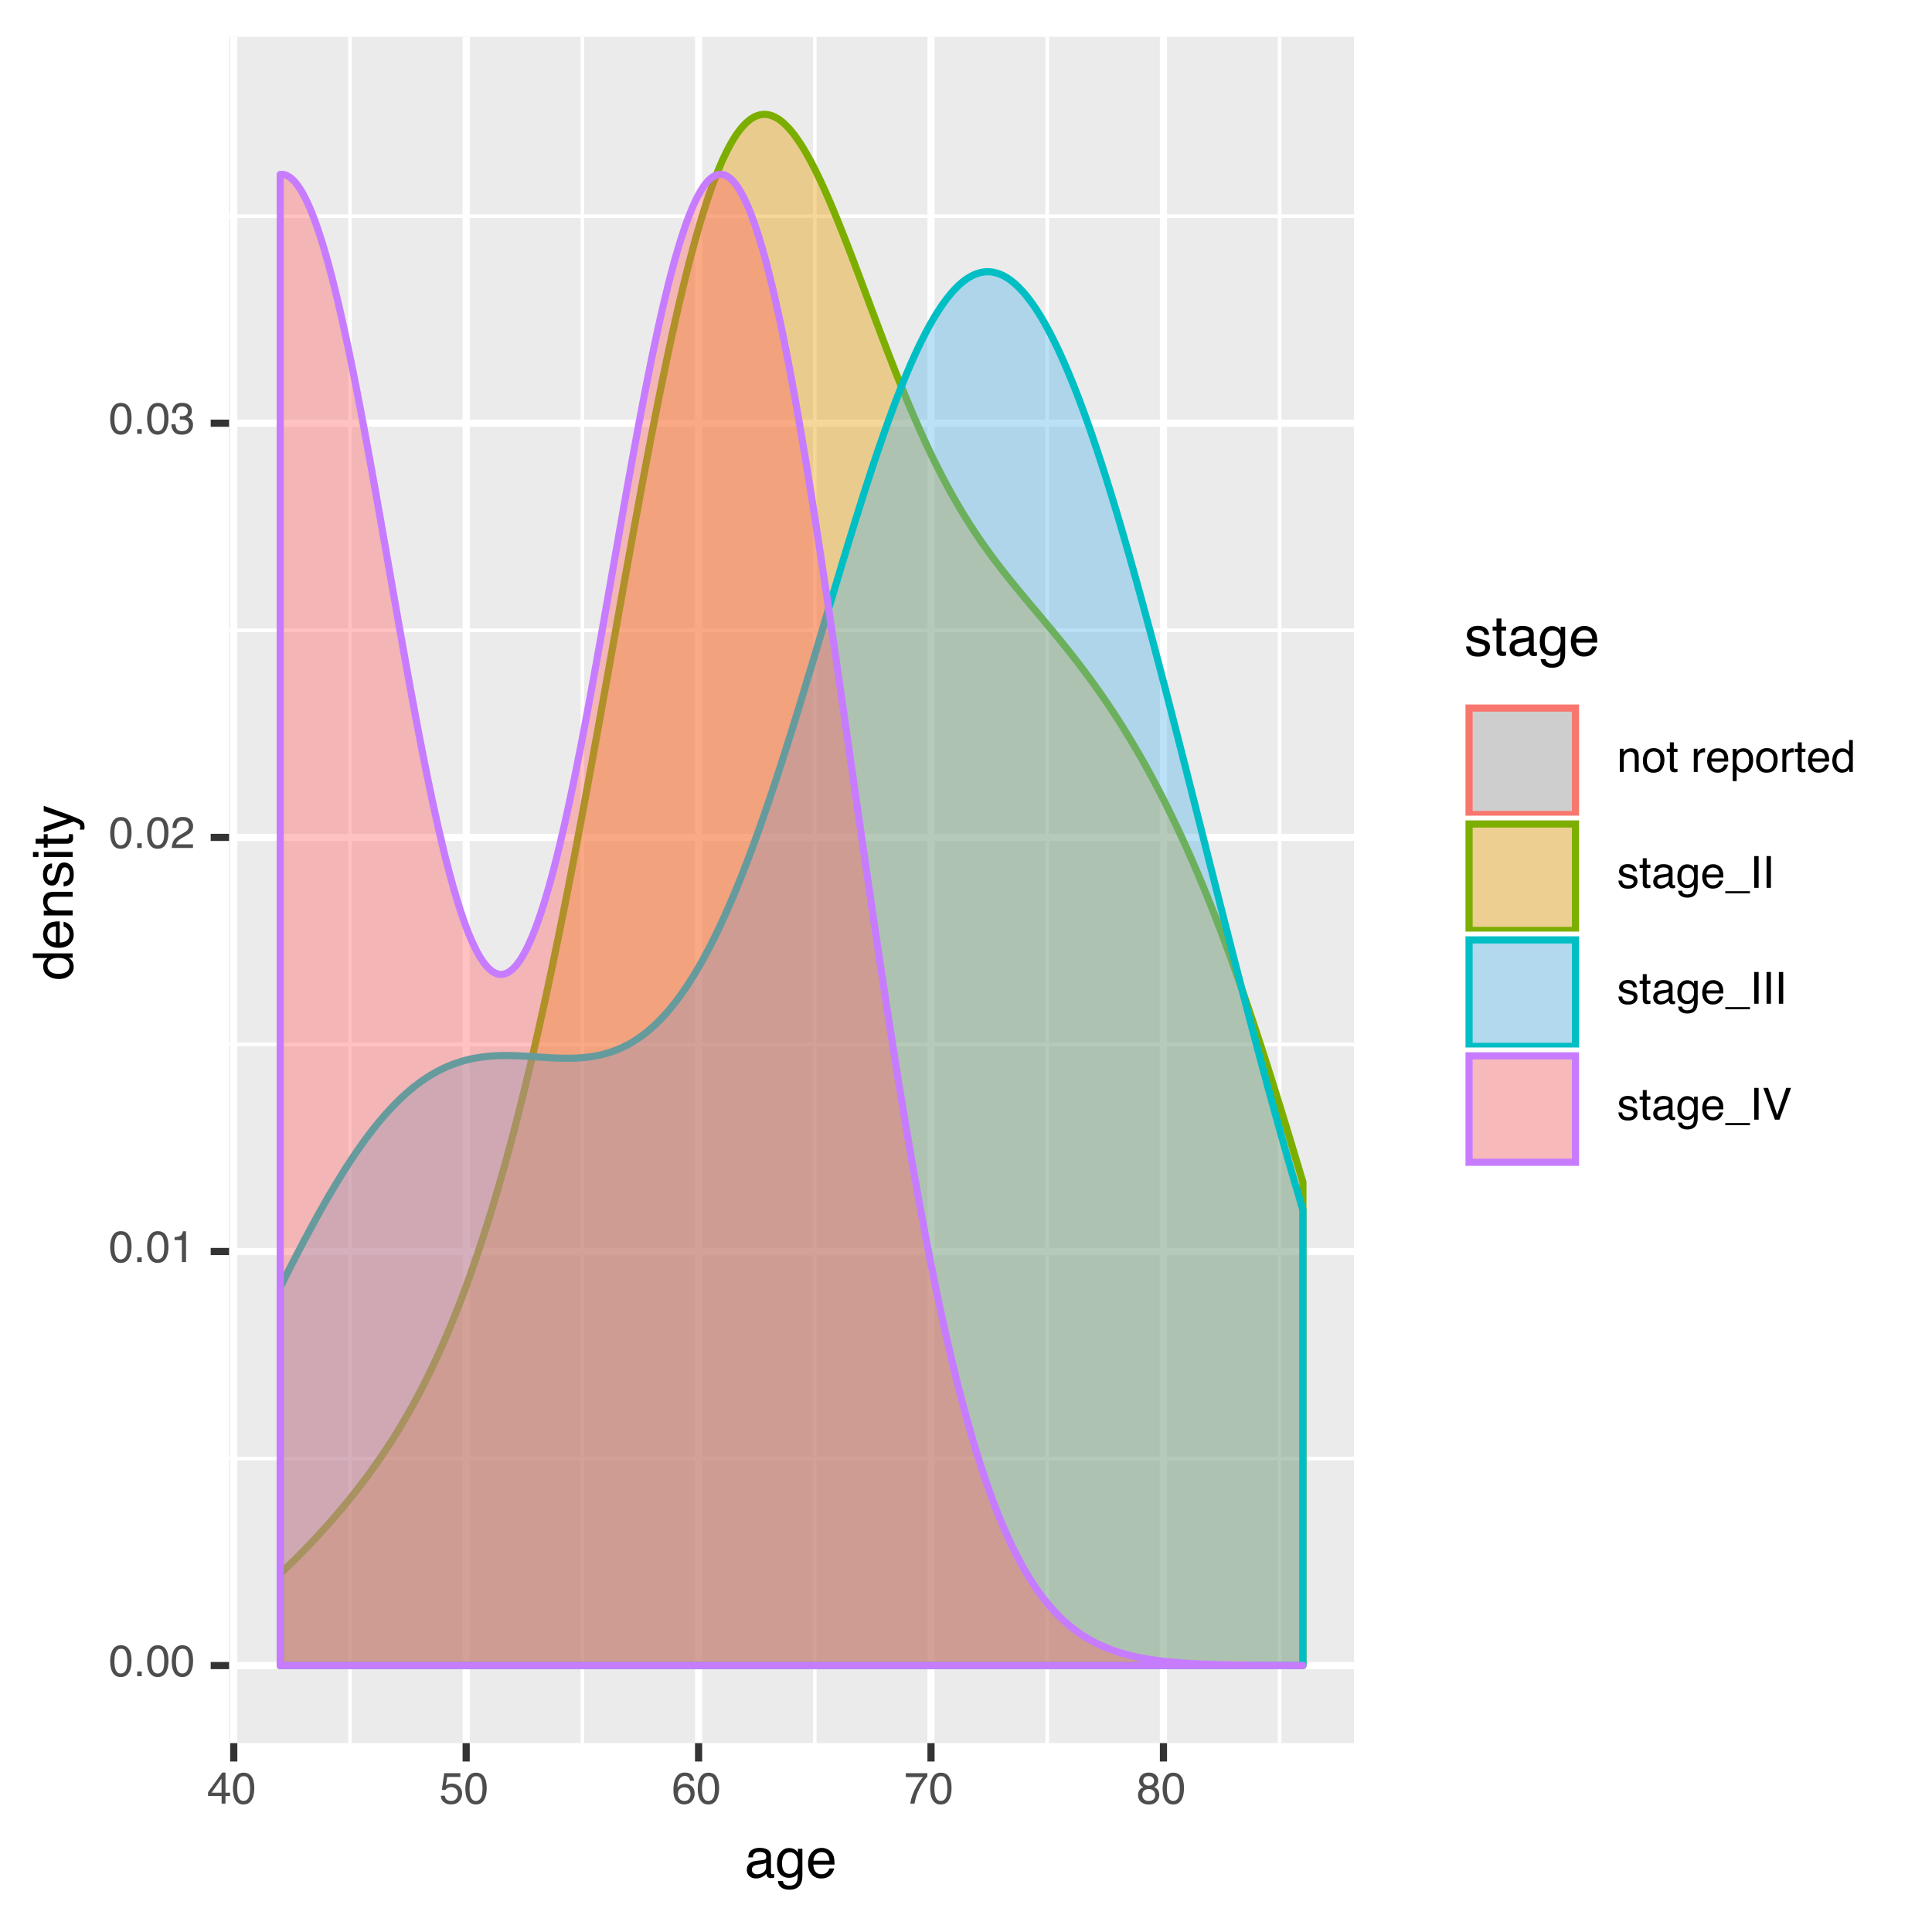 <?xml version="1.0" encoding="UTF-8"?>
<svg xmlns="http://www.w3.org/2000/svg" xmlns:xlink="http://www.w3.org/1999/xlink" width="288pt" height="288pt" viewBox="0 0 288 288" version="1.1">
<defs>
<g>
<symbol overflow="visible" id="glyph0-0">
<path style="stroke:none;" d=""/>
</symbol>
<symbol overflow="visible" id="glyph0-1">
<path style="stroke:none;" d="M 1.785 -4.613 C 2.383 -4.613 2.812 -4.367 3.082 -3.875 C 3.289 -3.496 3.391 -2.977 3.391 -2.312 C 3.391 -1.688 3.297 -1.168 3.109 -0.758 C 2.84 -0.168 2.395 0.125 1.781 0.125 C 1.227 0.125 0.816 -0.113 0.543 -0.598 C 0.32 -1 0.207 -1.539 0.207 -2.215 C 0.207 -2.738 0.273 -3.188 0.41 -3.562 C 0.664 -4.266 1.121 -4.613 1.785 -4.613 Z M 1.777 -0.402 C 2.078 -0.402 2.32 -0.535 2.496 -0.801 C 2.676 -1.066 2.766 -1.566 2.766 -2.293 C 2.766 -2.816 2.699 -3.246 2.57 -3.586 C 2.441 -3.922 2.191 -4.094 1.82 -4.094 C 1.48 -4.094 1.23 -3.934 1.07 -3.609 C 0.914 -3.289 0.836 -2.816 0.836 -2.191 C 0.836 -1.723 0.887 -1.344 0.984 -1.059 C 1.141 -0.621 1.406 -0.402 1.777 -0.402 Z M 1.777 -0.402 "/>
</symbol>
<symbol overflow="visible" id="glyph0-2">
<path style="stroke:none;" d="M 0.562 -0.703 L 1.238 -0.703 L 1.238 0 L 0.562 0 Z M 0.562 -0.703 "/>
</symbol>
<symbol overflow="visible" id="glyph0-3">
<path style="stroke:none;" d="M 0.633 -3.27 L 0.633 -3.711 C 1.051 -3.754 1.344 -3.82 1.508 -3.918 C 1.672 -4.012 1.797 -4.238 1.879 -4.594 L 2.336 -4.594 L 2.336 0 L 1.719 0 L 1.719 -3.27 Z M 0.633 -3.27 "/>
</symbol>
<symbol overflow="visible" id="glyph0-4">
<path style="stroke:none;" d="M 0.207 0 C 0.227 -0.398 0.309 -0.742 0.453 -1.039 C 0.598 -1.332 0.875 -1.598 1.289 -1.84 L 1.906 -2.199 C 2.184 -2.359 2.379 -2.496 2.492 -2.609 C 2.668 -2.789 2.754 -2.992 2.754 -3.223 C 2.754 -3.492 2.676 -3.703 2.512 -3.863 C 2.352 -4.02 2.137 -4.098 1.867 -4.098 C 1.473 -4.098 1.195 -3.949 1.043 -3.648 C 0.961 -3.488 0.918 -3.262 0.91 -2.977 L 0.32 -2.977 C 0.324 -3.379 0.398 -3.707 0.543 -3.961 C 0.793 -4.406 1.238 -4.629 1.871 -4.629 C 2.398 -4.629 2.785 -4.488 3.031 -4.203 C 3.273 -3.918 3.395 -3.598 3.395 -3.25 C 3.395 -2.879 3.266 -2.562 3.008 -2.301 C 2.855 -2.148 2.586 -1.965 2.199 -1.746 L 1.758 -1.5 C 1.547 -1.387 1.379 -1.273 1.262 -1.168 C 1.047 -0.98 0.91 -0.777 0.855 -0.547 L 3.375 -0.547 L 3.375 0 Z M 0.207 0 "/>
</symbol>
<symbol overflow="visible" id="glyph0-5">
<path style="stroke:none;" d="M 1.715 0.125 C 1.168 0.125 0.773 -0.023 0.527 -0.324 C 0.281 -0.625 0.156 -0.988 0.156 -1.418 L 0.766 -1.418 C 0.789 -1.121 0.844 -0.902 0.93 -0.766 C 1.082 -0.523 1.352 -0.402 1.746 -0.402 C 2.051 -0.402 2.297 -0.484 2.48 -0.648 C 2.664 -0.812 2.758 -1.023 2.758 -1.281 C 2.758 -1.598 2.66 -1.82 2.469 -1.945 C 2.273 -2.074 2.004 -2.137 1.656 -2.137 C 1.617 -2.137 1.578 -2.137 1.539 -2.137 C 1.5 -2.133 1.457 -2.133 1.418 -2.129 L 1.418 -2.641 C 1.477 -2.637 1.527 -2.633 1.57 -2.629 C 1.609 -2.629 1.652 -2.625 1.703 -2.625 C 1.918 -2.625 2.098 -2.66 2.238 -2.73 C 2.48 -2.852 2.605 -3.066 2.605 -3.375 C 2.605 -3.605 2.523 -3.781 2.359 -3.906 C 2.195 -4.031 2.004 -4.094 1.789 -4.094 C 1.402 -4.094 1.133 -3.965 0.984 -3.707 C 0.902 -3.562 0.859 -3.363 0.848 -3.102 L 0.273 -3.102 C 0.273 -3.445 0.344 -3.734 0.48 -3.977 C 0.715 -4.406 1.133 -4.621 1.727 -4.621 C 2.199 -4.621 2.562 -4.516 2.82 -4.309 C 3.078 -4.098 3.207 -3.793 3.207 -3.395 C 3.207 -3.113 3.129 -2.883 2.977 -2.707 C 2.883 -2.598 2.762 -2.512 2.609 -2.449 C 2.852 -2.383 3.043 -2.254 3.18 -2.062 C 3.316 -1.875 3.383 -1.641 3.383 -1.367 C 3.383 -0.926 3.238 -0.566 2.949 -0.289 C 2.66 -0.012 2.246 0.125 1.715 0.125 Z M 1.715 0.125 "/>
</symbol>
<symbol overflow="visible" id="glyph0-6">
<path style="stroke:none;" d="M 2.18 -1.633 L 2.18 -3.727 L 0.703 -1.633 Z M 2.191 0 L 2.191 -1.129 L 0.168 -1.129 L 0.168 -1.695 L 2.281 -4.629 L 2.77 -4.629 L 2.77 -1.633 L 3.453 -1.633 L 3.453 -1.129 L 2.77 -1.129 L 2.77 0 Z M 2.191 0 "/>
</symbol>
<symbol overflow="visible" id="glyph0-7">
<path style="stroke:none;" d="M 0.816 -1.176 C 0.855 -0.844 1.008 -0.617 1.277 -0.488 C 1.414 -0.426 1.574 -0.395 1.754 -0.395 C 2.098 -0.395 2.352 -0.504 2.516 -0.723 C 2.684 -0.941 2.766 -1.184 2.766 -1.449 C 2.766 -1.773 2.668 -2.023 2.469 -2.199 C 2.273 -2.375 2.039 -2.461 1.762 -2.461 C 1.562 -2.461 1.391 -2.422 1.25 -2.348 C 1.105 -2.27 0.984 -2.16 0.883 -2.023 L 0.379 -2.051 L 0.73 -4.539 L 3.129 -4.539 L 3.129 -3.977 L 1.168 -3.977 L 0.969 -2.695 C 1.078 -2.777 1.18 -2.836 1.277 -2.879 C 1.449 -2.949 1.648 -2.984 1.871 -2.984 C 2.297 -2.984 2.652 -2.848 2.949 -2.574 C 3.242 -2.301 3.391 -1.957 3.391 -1.539 C 3.391 -1.102 3.254 -0.715 2.984 -0.383 C 2.715 -0.051 2.285 0.117 1.695 0.117 C 1.32 0.117 0.988 0.012 0.699 -0.203 C 0.41 -0.414 0.246 -0.738 0.211 -1.176 Z M 0.816 -1.176 "/>
</symbol>
<symbol overflow="visible" id="glyph0-8">
<path style="stroke:none;" d="M 1.93 -4.633 C 2.445 -4.633 2.805 -4.5 3.008 -4.234 C 3.211 -3.965 3.312 -3.691 3.312 -3.406 L 2.738 -3.406 C 2.703 -3.59 2.648 -3.73 2.574 -3.836 C 2.434 -4.027 2.223 -4.125 1.941 -4.125 C 1.617 -4.125 1.359 -3.977 1.168 -3.676 C 0.977 -3.375 0.867 -2.945 0.848 -2.387 C 0.98 -2.582 1.148 -2.73 1.352 -2.824 C 1.535 -2.91 1.742 -2.953 1.969 -2.953 C 2.355 -2.953 2.691 -2.832 2.98 -2.586 C 3.27 -2.336 3.414 -1.969 3.414 -1.48 C 3.414 -1.062 3.277 -0.688 3.004 -0.367 C 2.73 -0.043 2.34 0.121 1.836 0.121 C 1.406 0.121 1.031 -0.043 0.719 -0.371 C 0.406 -0.699 0.25 -1.25 0.25 -2.027 C 0.25 -2.602 0.316 -3.086 0.457 -3.488 C 0.727 -4.254 1.219 -4.633 1.93 -4.633 Z M 1.887 -0.395 C 2.191 -0.395 2.422 -0.5 2.574 -0.703 C 2.727 -0.91 2.801 -1.152 2.801 -1.43 C 2.801 -1.668 2.734 -1.891 2.598 -2.105 C 2.461 -2.32 2.215 -2.426 1.859 -2.426 C 1.609 -2.426 1.391 -2.344 1.203 -2.18 C 1.016 -2.012 0.922 -1.766 0.922 -1.43 C 0.922 -1.137 1.008 -0.895 1.18 -0.695 C 1.348 -0.496 1.586 -0.395 1.887 -0.395 Z M 1.887 -0.395 "/>
</symbol>
<symbol overflow="visible" id="glyph0-9">
<path style="stroke:none;" d="M 3.453 -4.539 L 3.453 -4.031 C 3.305 -3.887 3.105 -3.637 2.859 -3.281 C 2.613 -2.926 2.395 -2.539 2.207 -2.125 C 2.02 -1.723 1.879 -1.359 1.781 -1.027 C 1.719 -0.816 1.641 -0.473 1.539 0 L 0.898 0 C 1.047 -0.879 1.367 -1.758 1.867 -2.629 C 2.16 -3.141 2.469 -3.582 2.793 -3.953 L 0.242 -3.953 L 0.242 -4.539 Z M 3.453 -4.539 "/>
</symbol>
<symbol overflow="visible" id="glyph0-10">
<path style="stroke:none;" d="M 1.793 -2.68 C 2.051 -2.68 2.25 -2.754 2.395 -2.895 C 2.539 -3.039 2.609 -3.207 2.609 -3.406 C 2.609 -3.578 2.543 -3.734 2.402 -3.879 C 2.266 -4.023 2.059 -4.098 1.777 -4.098 C 1.496 -4.098 1.293 -4.023 1.168 -3.879 C 1.043 -3.734 0.984 -3.566 0.984 -3.375 C 0.984 -3.156 1.062 -2.988 1.223 -2.863 C 1.387 -2.742 1.574 -2.68 1.793 -2.68 Z M 1.832 -0.395 C 2.098 -0.395 2.32 -0.469 2.5 -0.613 C 2.676 -0.758 2.766 -0.977 2.766 -1.262 C 2.766 -1.562 2.672 -1.789 2.492 -1.941 C 2.309 -2.098 2.074 -2.176 1.789 -2.176 C 1.512 -2.176 1.285 -2.098 1.109 -1.938 C 0.934 -1.781 0.848 -1.562 0.848 -1.281 C 0.848 -1.043 0.926 -0.836 1.086 -0.66 C 1.246 -0.484 1.496 -0.395 1.832 -0.395 Z M 1.004 -2.457 C 0.844 -2.527 0.719 -2.609 0.629 -2.699 C 0.457 -2.871 0.375 -3.098 0.375 -3.371 C 0.375 -3.715 0.5 -4.012 0.746 -4.258 C 0.996 -4.504 1.352 -4.629 1.809 -4.629 C 2.25 -4.629 2.598 -4.512 2.848 -4.277 C 3.102 -4.043 3.227 -3.773 3.227 -3.461 C 3.227 -3.172 3.152 -2.941 3.008 -2.762 C 2.926 -2.66 2.797 -2.562 2.625 -2.465 C 2.816 -2.379 2.969 -2.277 3.078 -2.164 C 3.281 -1.949 3.383 -1.668 3.383 -1.324 C 3.383 -0.918 3.246 -0.574 2.973 -0.293 C 2.699 -0.008 2.316 0.133 1.816 0.133 C 1.367 0.133 0.988 0.012 0.68 -0.234 C 0.367 -0.477 0.211 -0.832 0.211 -1.297 C 0.211 -1.57 0.277 -1.805 0.414 -2.004 C 0.547 -2.203 0.742 -2.352 1.004 -2.457 Z M 1.004 -2.457 "/>
</symbol>
<symbol overflow="visible" id="glyph0-11">
<path style="stroke:none;" d="M 0.426 -3.453 L 0.977 -3.453 L 0.977 -2.961 C 1.141 -3.164 1.312 -3.309 1.496 -3.395 C 1.68 -3.484 1.879 -3.527 2.105 -3.527 C 2.594 -3.527 2.926 -3.359 3.098 -3.016 C 3.191 -2.828 3.238 -2.562 3.238 -2.215 L 3.238 0 L 2.648 0 L 2.648 -2.176 C 2.648 -2.387 2.617 -2.555 2.555 -2.684 C 2.453 -2.898 2.266 -3.008 1.996 -3.008 C 1.859 -3.008 1.746 -2.992 1.656 -2.965 C 1.496 -2.918 1.359 -2.824 1.238 -2.68 C 1.141 -2.566 1.078 -2.449 1.051 -2.328 C 1.02 -2.207 1.004 -2.035 1.004 -1.809 L 1.004 0 L 0.426 0 Z M 0.426 -3.453 "/>
</symbol>
<symbol overflow="visible" id="glyph0-12">
<path style="stroke:none;" d="M 1.793 -0.375 C 2.18 -0.375 2.441 -0.52 2.586 -0.809 C 2.73 -1.102 2.801 -1.426 2.801 -1.781 C 2.801 -2.105 2.75 -2.367 2.645 -2.566 C 2.48 -2.887 2.199 -3.047 1.801 -3.047 C 1.445 -3.047 1.188 -2.91 1.027 -2.641 C 0.867 -2.367 0.785 -2.043 0.785 -1.66 C 0.785 -1.293 0.867 -0.984 1.027 -0.742 C 1.188 -0.496 1.445 -0.375 1.793 -0.375 Z M 1.816 -3.551 C 2.262 -3.551 2.637 -3.402 2.945 -3.105 C 3.254 -2.809 3.406 -2.375 3.406 -1.797 C 3.406 -1.242 3.27 -0.781 3 -0.418 C 2.73 -0.055 2.309 0.125 1.738 0.125 C 1.266 0.125 0.887 -0.035 0.609 -0.355 C 0.328 -0.676 0.191 -1.109 0.191 -1.648 C 0.191 -2.23 0.336 -2.691 0.633 -3.035 C 0.926 -3.379 1.32 -3.551 1.816 -3.551 Z M 1.816 -3.551 "/>
</symbol>
<symbol overflow="visible" id="glyph0-13">
<path style="stroke:none;" d="M 0.543 -4.414 L 1.129 -4.414 L 1.129 -3.453 L 1.68 -3.453 L 1.68 -2.977 L 1.129 -2.977 L 1.129 -0.727 C 1.129 -0.605 1.168 -0.523 1.25 -0.484 C 1.297 -0.461 1.371 -0.449 1.477 -0.449 C 1.504 -0.449 1.535 -0.449 1.566 -0.449 C 1.598 -0.449 1.637 -0.453 1.68 -0.457 L 1.68 0 C 1.613 0.02 1.543 0.035 1.473 0.043 C 1.398 0.051 1.32 0.055 1.238 0.055 C 0.969 0.055 0.781 -0.016 0.688 -0.152 C 0.59 -0.293 0.543 -0.473 0.543 -0.691 L 0.543 -2.977 L 0.074 -2.977 L 0.074 -3.453 L 0.543 -3.453 Z M 0.543 -4.414 "/>
</symbol>
<symbol overflow="visible" id="glyph0-14">
<g>
</g>
</symbol>
<symbol overflow="visible" id="glyph0-15">
<path style="stroke:none;" d="M 0.441 -3.453 L 0.992 -3.453 L 0.992 -2.855 C 1.039 -2.973 1.148 -3.113 1.324 -3.277 C 1.5 -3.445 1.703 -3.527 1.934 -3.527 C 1.945 -3.527 1.961 -3.527 1.988 -3.523 C 2.016 -3.523 2.059 -3.52 2.121 -3.512 L 2.121 -2.898 C 2.086 -2.906 2.055 -2.91 2.023 -2.914 C 1.996 -2.914 1.965 -2.918 1.93 -2.918 C 1.637 -2.918 1.414 -2.824 1.258 -2.633 C 1.102 -2.445 1.023 -2.23 1.023 -1.984 L 1.023 0 L 0.441 0 Z M 0.441 -3.453 "/>
</symbol>
<symbol overflow="visible" id="glyph0-16">
<path style="stroke:none;" d="M 1.863 -3.527 C 2.109 -3.527 2.344 -3.473 2.574 -3.355 C 2.805 -3.242 2.98 -3.094 3.102 -2.91 C 3.215 -2.734 3.293 -2.531 3.332 -2.301 C 3.367 -2.141 3.383 -1.887 3.383 -1.539 L 0.855 -1.539 C 0.863 -1.191 0.949 -0.91 1.102 -0.699 C 1.258 -0.488 1.496 -0.379 1.82 -0.379 C 2.125 -0.379 2.367 -0.48 2.547 -0.68 C 2.648 -0.797 2.723 -0.93 2.766 -1.082 L 3.336 -1.082 C 3.32 -0.957 3.27 -0.816 3.184 -0.66 C 3.102 -0.504 3.004 -0.375 2.898 -0.277 C 2.723 -0.105 2.508 0.012 2.246 0.07 C 2.105 0.105 1.949 0.121 1.773 0.121 C 1.344 0.121 0.98 -0.035 0.68 -0.348 C 0.383 -0.66 0.23 -1.098 0.23 -1.66 C 0.23 -2.215 0.383 -2.664 0.684 -3.012 C 0.984 -3.355 1.379 -3.527 1.863 -3.527 Z M 2.789 -2 C 2.766 -2.254 2.711 -2.453 2.625 -2.605 C 2.465 -2.883 2.199 -3.023 1.828 -3.023 C 1.562 -3.023 1.336 -2.926 1.156 -2.734 C 0.977 -2.543 0.879 -2.297 0.871 -2 Z M 2.789 -2 "/>
</symbol>
<symbol overflow="visible" id="glyph0-17">
<path style="stroke:none;" d="M 1.883 -0.391 C 2.152 -0.391 2.379 -0.504 2.559 -0.73 C 2.738 -0.957 2.824 -1.297 2.824 -1.746 C 2.824 -2.02 2.785 -2.258 2.707 -2.457 C 2.555 -2.836 2.281 -3.027 1.883 -3.027 C 1.48 -3.027 1.207 -2.824 1.059 -2.422 C 0.977 -2.207 0.938 -1.938 0.938 -1.605 C 0.938 -1.34 0.977 -1.113 1.059 -0.926 C 1.207 -0.57 1.48 -0.391 1.883 -0.391 Z M 0.379 -3.434 L 0.945 -3.434 L 0.945 -2.977 C 1.062 -3.133 1.188 -3.254 1.324 -3.34 C 1.52 -3.469 1.75 -3.535 2.016 -3.535 C 2.406 -3.535 2.738 -3.387 3.012 -3.086 C 3.285 -2.785 3.418 -2.359 3.418 -1.801 C 3.418 -1.051 3.223 -0.512 2.828 -0.191 C 2.578 0.012 2.289 0.117 1.961 0.117 C 1.699 0.117 1.48 0.059 1.305 -0.055 C 1.203 -0.121 1.086 -0.23 0.961 -0.387 L 0.961 1.375 L 0.379 1.375 Z M 0.379 -3.434 "/>
</symbol>
<symbol overflow="visible" id="glyph0-18">
<path style="stroke:none;" d="M 0.793 -1.684 C 0.793 -1.316 0.871 -1.008 1.027 -0.758 C 1.184 -0.508 1.438 -0.383 1.781 -0.383 C 2.051 -0.383 2.27 -0.5 2.445 -0.73 C 2.617 -0.961 2.703 -1.293 2.703 -1.723 C 2.703 -2.16 2.613 -2.484 2.438 -2.691 C 2.258 -2.902 2.039 -3.008 1.777 -3.008 C 1.484 -3.008 1.246 -2.895 1.066 -2.672 C 0.883 -2.449 0.793 -2.121 0.793 -1.684 Z M 1.664 -3.512 C 1.93 -3.512 2.152 -3.457 2.328 -3.344 C 2.434 -3.281 2.551 -3.168 2.68 -3.008 L 2.68 -4.75 L 3.238 -4.75 L 3.238 0 L 2.715 0 L 2.715 -0.48 C 2.582 -0.266 2.422 -0.113 2.238 -0.02 C 2.051 0.074 1.84 0.121 1.602 0.121 C 1.219 0.121 0.883 -0.039 0.602 -0.363 C 0.32 -0.688 0.18 -1.117 0.18 -1.652 C 0.18 -2.156 0.309 -2.59 0.566 -2.961 C 0.824 -3.328 1.188 -3.512 1.664 -3.512 Z M 1.664 -3.512 "/>
</symbol>
<symbol overflow="visible" id="glyph0-19">
<path style="stroke:none;" d="M 0.77 -1.082 C 0.789 -0.891 0.836 -0.742 0.914 -0.637 C 1.062 -0.449 1.316 -0.359 1.676 -0.359 C 1.891 -0.359 2.078 -0.406 2.242 -0.496 C 2.406 -0.59 2.488 -0.734 2.488 -0.93 C 2.488 -1.078 2.422 -1.191 2.293 -1.27 C 2.207 -1.316 2.043 -1.371 1.793 -1.434 L 1.336 -1.551 C 1.039 -1.625 0.824 -1.703 0.684 -1.793 C 0.434 -1.949 0.309 -2.168 0.309 -2.445 C 0.309 -2.773 0.426 -3.035 0.664 -3.238 C 0.898 -3.441 1.215 -3.543 1.609 -3.543 C 2.129 -3.543 2.508 -3.391 2.734 -3.082 C 2.879 -2.891 2.949 -2.684 2.945 -2.457 L 2.398 -2.457 C 2.387 -2.59 2.34 -2.711 2.258 -2.816 C 2.125 -2.969 1.895 -3.047 1.566 -3.047 C 1.348 -3.047 1.18 -3.004 1.066 -2.918 C 0.953 -2.836 0.898 -2.727 0.898 -2.586 C 0.898 -2.438 0.973 -2.316 1.121 -2.227 C 1.207 -2.172 1.336 -2.125 1.5 -2.086 L 1.887 -1.992 C 2.301 -1.891 2.582 -1.793 2.723 -1.699 C 2.949 -1.551 3.062 -1.316 3.062 -1 C 3.062 -0.691 2.945 -0.426 2.711 -0.203 C 2.477 0.02 2.125 0.133 1.648 0.133 C 1.133 0.133 0.77 0.016 0.555 -0.219 C 0.34 -0.449 0.227 -0.738 0.211 -1.082 Z M 0.77 -1.082 "/>
</symbol>
<symbol overflow="visible" id="glyph0-20">
<path style="stroke:none;" d="M 0.871 -0.918 C 0.871 -0.75 0.93 -0.617 1.055 -0.523 C 1.176 -0.426 1.32 -0.379 1.488 -0.379 C 1.691 -0.379 1.891 -0.426 2.082 -0.52 C 2.402 -0.676 2.566 -0.934 2.566 -1.289 L 2.566 -1.758 C 2.496 -1.711 2.402 -1.672 2.293 -1.645 C 2.18 -1.613 2.07 -1.594 1.961 -1.578 L 1.609 -1.535 C 1.398 -1.508 1.242 -1.461 1.137 -1.402 C 0.957 -1.301 0.871 -1.141 0.871 -0.918 Z M 2.273 -2.09 C 2.406 -2.109 2.496 -2.164 2.543 -2.258 C 2.57 -2.309 2.582 -2.383 2.582 -2.48 C 2.582 -2.68 2.512 -2.824 2.371 -2.91 C 2.23 -3 2.027 -3.047 1.766 -3.047 C 1.465 -3.047 1.25 -2.965 1.121 -2.801 C 1.051 -2.711 1.004 -2.574 0.984 -2.398 L 0.441 -2.398 C 0.453 -2.824 0.59 -3.117 0.855 -3.285 C 1.121 -3.453 1.43 -3.535 1.777 -3.535 C 2.184 -3.535 2.516 -3.457 2.77 -3.305 C 3.02 -3.148 3.145 -2.906 3.145 -2.582 L 3.145 -0.594 C 3.145 -0.531 3.156 -0.484 3.184 -0.449 C 3.207 -0.41 3.258 -0.395 3.34 -0.395 C 3.363 -0.395 3.395 -0.395 3.426 -0.398 C 3.457 -0.402 3.492 -0.406 3.527 -0.414 L 3.527 0.016 C 3.438 0.043 3.371 0.059 3.324 0.062 C 3.277 0.07 3.211 0.074 3.129 0.074 C 2.93 0.074 2.785 0.004 2.695 -0.137 C 2.648 -0.215 2.613 -0.32 2.594 -0.457 C 2.477 -0.301 2.305 -0.168 2.086 -0.055 C 1.863 0.059 1.621 0.117 1.352 0.117 C 1.031 0.117 0.773 0.02 0.57 -0.176 C 0.367 -0.371 0.266 -0.613 0.266 -0.906 C 0.266 -1.227 0.363 -1.473 0.562 -1.648 C 0.762 -1.824 1.027 -1.934 1.352 -1.977 Z M 2.273 -2.09 "/>
</symbol>
<symbol overflow="visible" id="glyph0-21">
<path style="stroke:none;" d="M 1.645 -3.512 C 1.914 -3.512 2.152 -3.445 2.352 -3.312 C 2.461 -3.238 2.574 -3.129 2.688 -2.984 L 2.688 -3.418 L 3.223 -3.418 L 3.223 -0.281 C 3.223 0.156 3.156 0.504 3.027 0.758 C 2.789 1.227 2.336 1.461 1.664 1.461 C 1.293 1.461 0.98 1.375 0.727 1.211 C 0.473 1.043 0.332 0.781 0.305 0.43 L 0.895 0.43 C 0.922 0.582 0.977 0.703 1.059 0.785 C 1.191 0.914 1.398 0.98 1.68 0.98 C 2.125 0.98 2.414 0.824 2.551 0.508 C 2.633 0.324 2.672 -0.004 2.664 -0.48 C 2.547 -0.305 2.41 -0.172 2.246 -0.086 C 2.082 0 1.867 0.043 1.598 0.043 C 1.223 0.043 0.898 -0.09 0.617 -0.355 C 0.336 -0.621 0.195 -1.059 0.195 -1.672 C 0.195 -2.25 0.336 -2.703 0.621 -3.027 C 0.902 -3.352 1.242 -3.512 1.645 -3.512 Z M 2.688 -1.738 C 2.688 -2.168 2.598 -2.484 2.422 -2.691 C 2.246 -2.898 2.023 -3 1.75 -3 C 1.34 -3 1.062 -2.809 0.91 -2.426 C 0.832 -2.223 0.793 -1.953 0.793 -1.625 C 0.793 -1.234 0.871 -0.938 1.031 -0.738 C 1.188 -0.535 1.398 -0.434 1.664 -0.434 C 2.082 -0.434 2.375 -0.621 2.547 -0.996 C 2.641 -1.207 2.688 -1.457 2.688 -1.738 Z M 2.688 -1.738 "/>
</symbol>
<symbol overflow="visible" id="glyph0-22">
<path style="stroke:none;" d="M 0 0.824 L 0 0.5 L 3.672 0.5 L 3.672 0.824 Z M 0 0.824 "/>
</symbol>
<symbol overflow="visible" id="glyph0-23">
<path style="stroke:none;" d="M 0.648 -4.734 L 1.297 -4.734 L 1.297 0 L 0.648 0 Z M 0.648 -4.734 "/>
</symbol>
<symbol overflow="visible" id="glyph0-24">
<path style="stroke:none;" d="M 0.875 -4.734 L 2.238 -0.703 L 3.582 -4.734 L 4.297 -4.734 L 2.57 0 L 1.891 0 L 0.168 -4.734 Z M 0.875 -4.734 "/>
</symbol>
<symbol overflow="visible" id="glyph1-0">
<path style="stroke:none;" d=""/>
</symbol>
<symbol overflow="visible" id="glyph1-1">
<path style="stroke:none;" d="M 1.086 -1.148 C 1.086 -0.938 1.164 -0.773 1.316 -0.652 C 1.469 -0.531 1.652 -0.473 1.859 -0.473 C 2.117 -0.473 2.363 -0.531 2.602 -0.648 C 3.004 -0.844 3.207 -1.164 3.207 -1.609 L 3.207 -2.195 C 3.117 -2.141 3.004 -2.094 2.863 -2.055 C 2.723 -2.016 2.586 -1.988 2.453 -1.973 L 2.016 -1.918 C 1.75 -1.883 1.555 -1.828 1.422 -1.754 C 1.199 -1.625 1.086 -1.426 1.086 -1.148 Z M 2.844 -2.613 C 3.012 -2.637 3.121 -2.707 3.18 -2.824 C 3.211 -2.887 3.227 -2.98 3.227 -3.102 C 3.227 -3.348 3.141 -3.527 2.961 -3.641 C 2.785 -3.75 2.535 -3.809 2.207 -3.809 C 1.828 -3.809 1.559 -3.703 1.402 -3.5 C 1.312 -3.387 1.254 -3.219 1.23 -2.996 L 0.551 -2.996 C 0.566 -3.527 0.738 -3.898 1.07 -4.105 C 1.402 -4.316 1.785 -4.418 2.223 -4.418 C 2.73 -4.418 3.145 -4.324 3.461 -4.129 C 3.773 -3.938 3.93 -3.637 3.93 -3.227 L 3.93 -0.742 C 3.93 -0.668 3.945 -0.605 3.977 -0.559 C 4.008 -0.516 4.074 -0.492 4.172 -0.492 C 4.203 -0.492 4.242 -0.492 4.281 -0.496 C 4.32 -0.5 4.367 -0.508 4.41 -0.516 L 4.41 0.02 C 4.297 0.051 4.211 0.074 4.152 0.082 C 4.094 0.09 4.012 0.094 3.91 0.094 C 3.66 0.094 3.48 0.004 3.367 -0.172 C 3.309 -0.266 3.266 -0.398 3.242 -0.57 C 3.094 -0.379 2.883 -0.211 2.605 -0.07 C 2.328 0.074 2.023 0.145 1.691 0.145 C 1.293 0.145 0.965 0.023 0.711 -0.219 C 0.457 -0.461 0.332 -0.766 0.332 -1.133 C 0.332 -1.531 0.457 -1.844 0.703 -2.062 C 0.953 -2.281 1.281 -2.418 1.688 -2.469 Z M 2.844 -2.613 "/>
</symbol>
<symbol overflow="visible" id="glyph1-2">
<path style="stroke:none;" d="M 2.055 -4.391 C 2.395 -4.391 2.688 -4.309 2.941 -4.141 C 3.078 -4.047 3.219 -3.91 3.359 -3.73 L 3.359 -4.273 L 4.027 -4.273 L 4.027 -0.352 C 4.027 0.195 3.949 0.629 3.785 0.945 C 3.484 1.531 2.918 1.824 2.082 1.824 C 1.617 1.824 1.227 1.723 0.91 1.512 C 0.594 1.305 0.418 0.98 0.379 0.535 L 1.117 0.535 C 1.152 0.73 1.219 0.879 1.324 0.984 C 1.488 1.145 1.746 1.227 2.098 1.227 C 2.656 1.227 3.02 1.027 3.191 0.637 C 3.293 0.406 3.34 -0.008 3.332 -0.602 C 3.188 -0.379 3.012 -0.215 2.809 -0.109 C 2.605 0 2.332 0.051 2 0.051 C 1.531 0.051 1.121 -0.113 0.77 -0.445 C 0.422 -0.777 0.246 -1.324 0.246 -2.09 C 0.246 -2.812 0.422 -3.379 0.777 -3.781 C 1.129 -4.188 1.555 -4.391 2.055 -4.391 Z M 3.359 -2.176 C 3.359 -2.711 3.25 -3.105 3.031 -3.363 C 2.809 -3.621 2.527 -3.75 2.188 -3.75 C 1.676 -3.75 1.328 -3.512 1.141 -3.035 C 1.039 -2.777 0.992 -2.445 0.992 -2.031 C 0.992 -1.543 1.09 -1.176 1.285 -0.922 C 1.484 -0.668 1.75 -0.539 2.082 -0.539 C 2.602 -0.539 2.969 -0.773 3.184 -1.246 C 3.301 -1.512 3.359 -1.82 3.359 -2.176 Z M 3.359 -2.176 "/>
</symbol>
<symbol overflow="visible" id="glyph1-3">
<path style="stroke:none;" d="M 2.328 -4.41 C 2.633 -4.41 2.93 -4.34 3.219 -4.195 C 3.508 -4.051 3.727 -3.867 3.875 -3.637 C 4.02 -3.418 4.117 -3.168 4.164 -2.875 C 4.207 -2.676 4.23 -2.359 4.23 -1.926 L 1.066 -1.926 C 1.082 -1.488 1.184 -1.137 1.379 -0.871 C 1.57 -0.605 1.871 -0.477 2.277 -0.477 C 2.656 -0.477 2.957 -0.602 3.184 -0.852 C 3.312 -0.996 3.402 -1.164 3.457 -1.352 L 4.168 -1.352 C 4.148 -1.195 4.09 -1.02 3.98 -0.824 C 3.875 -0.629 3.758 -0.469 3.625 -0.348 C 3.406 -0.133 3.133 0.012 2.809 0.09 C 2.633 0.133 2.438 0.152 2.215 0.152 C 1.68 0.152 1.223 -0.043 0.852 -0.434 C 0.477 -0.824 0.289 -1.371 0.289 -2.074 C 0.289 -2.766 0.477 -3.328 0.855 -3.762 C 1.23 -4.195 1.723 -4.41 2.328 -4.41 Z M 3.484 -2.5 C 3.453 -2.816 3.387 -3.066 3.277 -3.254 C 3.078 -3.605 2.75 -3.777 2.285 -3.777 C 1.953 -3.777 1.672 -3.66 1.445 -3.418 C 1.219 -3.176 1.102 -2.871 1.086 -2.5 Z M 3.484 -2.5 "/>
</symbol>
<symbol overflow="visible" id="glyph1-4">
<path style="stroke:none;" d="M 0.961 -1.352 C 0.984 -1.109 1.043 -0.926 1.145 -0.797 C 1.328 -0.562 1.645 -0.445 2.094 -0.445 C 2.363 -0.445 2.602 -0.504 2.805 -0.621 C 3.008 -0.738 3.109 -0.918 3.109 -1.164 C 3.109 -1.348 3.027 -1.492 2.863 -1.586 C 2.758 -1.645 2.551 -1.715 2.242 -1.793 L 1.668 -1.938 C 1.301 -2.027 1.027 -2.133 0.855 -2.242 C 0.543 -2.438 0.387 -2.711 0.387 -3.059 C 0.387 -3.465 0.535 -3.797 0.828 -4.047 C 1.121 -4.301 1.516 -4.426 2.016 -4.426 C 2.664 -4.426 3.133 -4.238 3.422 -3.855 C 3.602 -3.613 3.688 -3.352 3.684 -3.074 L 2.996 -3.074 C 2.984 -3.238 2.926 -3.387 2.824 -3.52 C 2.656 -3.711 2.367 -3.809 1.957 -3.809 C 1.684 -3.809 1.477 -3.754 1.336 -3.648 C 1.195 -3.543 1.125 -3.406 1.125 -3.234 C 1.125 -3.047 1.215 -2.895 1.402 -2.785 C 1.508 -2.719 1.668 -2.656 1.879 -2.605 L 2.355 -2.488 C 2.879 -2.363 3.227 -2.242 3.402 -2.121 C 3.684 -1.938 3.828 -1.645 3.828 -1.25 C 3.828 -0.863 3.68 -0.531 3.391 -0.254 C 3.098 0.027 2.656 0.164 2.059 0.164 C 1.418 0.164 0.961 0.02 0.695 -0.273 C 0.43 -0.562 0.285 -0.922 0.266 -1.352 Z M 0.961 -1.352 "/>
</symbol>
<symbol overflow="visible" id="glyph1-5">
<path style="stroke:none;" d="M 0.676 -5.52 L 1.41 -5.52 L 1.41 -4.312 L 2.098 -4.312 L 2.098 -3.723 L 1.41 -3.723 L 1.41 -0.906 C 1.41 -0.758 1.461 -0.656 1.562 -0.605 C 1.621 -0.574 1.715 -0.559 1.844 -0.559 C 1.879 -0.559 1.918 -0.562 1.957 -0.562 C 1.996 -0.562 2.047 -0.566 2.098 -0.57 L 2.098 0 C 2.016 0.023 1.93 0.043 1.84 0.051 C 1.75 0.062 1.652 0.07 1.547 0.07 C 1.207 0.07 0.98 -0.02 0.859 -0.191 C 0.738 -0.363 0.676 -0.59 0.676 -0.867 L 0.676 -3.723 L 0.094 -3.723 L 0.094 -4.312 L 0.676 -4.312 Z M 0.676 -5.52 "/>
</symbol>
<symbol overflow="visible" id="glyph2-0">
<path style="stroke:none;" d=""/>
</symbol>
<symbol overflow="visible" id="glyph2-1">
<path style="stroke:none;" d="M -2.105 -0.992 C -1.645 -0.992 -1.258 -1.09 -0.945 -1.285 C -0.633 -1.48 -0.48 -1.797 -0.48 -2.227 C -0.48 -2.562 -0.625 -2.84 -0.914 -3.055 C -1.203 -3.27 -1.617 -3.379 -2.156 -3.379 C -2.699 -3.379 -3.105 -3.27 -3.367 -3.047 C -3.629 -2.824 -3.758 -2.547 -3.758 -2.219 C -3.758 -1.855 -3.617 -1.559 -3.34 -1.332 C -3.059 -1.105 -2.648 -0.992 -2.105 -0.992 Z M -4.391 -2.082 C -4.391 -2.414 -4.32 -2.691 -4.18 -2.914 C -4.102 -3.043 -3.961 -3.188 -3.758 -3.352 L -5.938 -3.352 L -5.938 -4.047 L 0 -4.047 L 0 -3.395 L -0.602 -3.395 C -0.336 -3.227 -0.141 -3.027 -0.023 -2.797 C 0.094 -2.566 0.152 -2.301 0.152 -2.004 C 0.152 -1.523 -0.051 -1.105 -0.453 -0.754 C -0.855 -0.402 -1.395 -0.227 -2.066 -0.227 C -2.695 -0.227 -3.238 -0.387 -3.699 -0.707 C -4.16 -1.027 -4.391 -1.488 -4.391 -2.082 Z M -4.391 -2.082 "/>
</symbol>
<symbol overflow="visible" id="glyph2-2">
<path style="stroke:none;" d="M -4.41 -2.328 C -4.41 -2.633 -4.34 -2.93 -4.195 -3.219 C -4.051 -3.508 -3.867 -3.727 -3.637 -3.875 C -3.418 -4.02 -3.168 -4.117 -2.875 -4.164 C -2.676 -4.207 -2.359 -4.23 -1.926 -4.23 L -1.926 -1.066 C -1.488 -1.082 -1.137 -1.184 -0.871 -1.379 C -0.605 -1.57 -0.477 -1.871 -0.477 -2.277 C -0.477 -2.656 -0.602 -2.957 -0.852 -3.184 C -0.996 -3.312 -1.164 -3.402 -1.352 -3.457 L -1.352 -4.168 C -1.195 -4.148 -1.02 -4.09 -0.824 -3.98 C -0.629 -3.875 -0.469 -3.758 -0.348 -3.625 C -0.133 -3.406 0.012 -3.133 0.09 -2.809 C 0.133 -2.633 0.152 -2.438 0.152 -2.215 C 0.152 -1.68 -0.043 -1.223 -0.434 -0.852 C -0.824 -0.477 -1.371 -0.289 -2.074 -0.289 C -2.766 -0.289 -3.328 -0.477 -3.762 -0.855 C -4.195 -1.23 -4.41 -1.723 -4.41 -2.328 Z M -2.5 -3.484 C -2.816 -3.453 -3.066 -3.387 -3.254 -3.277 C -3.605 -3.078 -3.777 -2.75 -3.777 -2.285 C -3.777 -1.953 -3.66 -1.672 -3.418 -1.445 C -3.176 -1.219 -2.871 -1.102 -2.5 -1.086 Z M -2.5 -3.484 "/>
</symbol>
<symbol overflow="visible" id="glyph2-3">
<path style="stroke:none;" d="M -4.312 -0.531 L -4.312 -1.219 L -3.703 -1.219 C -3.953 -1.426 -4.137 -1.641 -4.246 -1.871 C -4.355 -2.098 -4.41 -2.352 -4.41 -2.629 C -4.41 -3.242 -4.199 -3.656 -3.77 -3.871 C -3.535 -3.988 -3.203 -4.047 -2.766 -4.047 L 0 -4.047 L 0 -3.312 L -2.719 -3.312 C -2.98 -3.312 -3.195 -3.273 -3.355 -3.195 C -3.625 -3.066 -3.758 -2.832 -3.758 -2.492 C -3.758 -2.32 -3.742 -2.18 -3.707 -2.07 C -3.648 -1.871 -3.527 -1.699 -3.352 -1.547 C -3.211 -1.426 -3.062 -1.348 -2.91 -1.312 C -2.758 -1.277 -2.543 -1.258 -2.262 -1.258 L 0 -1.258 L 0 -0.531 Z M -4.312 -0.531 "/>
</symbol>
<symbol overflow="visible" id="glyph2-4">
<path style="stroke:none;" d="M -1.352 -0.961 C -1.109 -0.984 -0.926 -1.043 -0.797 -1.145 C -0.562 -1.328 -0.445 -1.645 -0.445 -2.094 C -0.445 -2.363 -0.504 -2.602 -0.621 -2.805 C -0.738 -3.008 -0.918 -3.109 -1.164 -3.109 C -1.348 -3.109 -1.492 -3.027 -1.586 -2.863 C -1.645 -2.758 -1.715 -2.551 -1.793 -2.242 L -1.938 -1.668 C -2.027 -1.301 -2.133 -1.027 -2.242 -0.855 C -2.438 -0.543 -2.711 -0.387 -3.059 -0.387 C -3.465 -0.387 -3.797 -0.535 -4.047 -0.828 C -4.301 -1.121 -4.426 -1.516 -4.426 -2.016 C -4.426 -2.664 -4.238 -3.133 -3.855 -3.422 C -3.613 -3.602 -3.352 -3.688 -3.074 -3.684 L -3.074 -2.996 C -3.238 -2.984 -3.387 -2.926 -3.52 -2.824 C -3.711 -2.656 -3.809 -2.367 -3.809 -1.957 C -3.809 -1.684 -3.754 -1.477 -3.648 -1.336 C -3.543 -1.195 -3.406 -1.125 -3.234 -1.125 C -3.047 -1.125 -2.895 -1.215 -2.785 -1.402 C -2.719 -1.508 -2.656 -1.668 -2.605 -1.879 L -2.488 -2.355 C -2.363 -2.879 -2.242 -3.227 -2.121 -3.402 C -1.938 -3.684 -1.645 -3.828 -1.25 -3.828 C -0.863 -3.828 -0.531 -3.68 -0.254 -3.391 C 0.027 -3.098 0.164 -2.656 0.164 -2.059 C 0.164 -1.418 0.02 -0.961 -0.273 -0.695 C -0.562 -0.43 -0.922 -0.285 -1.352 -0.266 Z M -1.352 -0.961 "/>
</symbol>
<symbol overflow="visible" id="glyph2-5">
<path style="stroke:none;" d="M -4.293 -0.531 L -4.293 -1.27 L 0 -1.27 L 0 -0.531 Z M -5.918 -0.531 L -5.918 -1.27 L -5.098 -1.27 L -5.098 -0.531 Z M -5.918 -0.531 "/>
</symbol>
<symbol overflow="visible" id="glyph2-6">
<path style="stroke:none;" d="M -5.52 -0.676 L -5.52 -1.41 L -4.312 -1.41 L -4.312 -2.098 L -3.723 -2.098 L -3.723 -1.41 L -0.906 -1.41 C -0.758 -1.41 -0.656 -1.461 -0.605 -1.562 C -0.574 -1.621 -0.559 -1.715 -0.559 -1.844 C -0.559 -1.879 -0.562 -1.918 -0.562 -1.957 C -0.562 -1.996 -0.566 -2.047 -0.57 -2.098 L 0 -2.098 C 0.023 -2.016 0.043 -1.93 0.051 -1.84 C 0.062 -1.75 0.07 -1.652 0.07 -1.547 C 0.07 -1.207 -0.02 -0.98 -0.191 -0.859 C -0.363 -0.738 -0.59 -0.676 -0.867 -0.676 L -3.723 -0.676 L -3.723 -0.094 L -4.312 -0.094 L -4.312 -0.676 Z M -5.52 -0.676 "/>
</symbol>
<symbol overflow="visible" id="glyph2-7">
<path style="stroke:none;" d="M -4.312 -3.227 L -4.312 -4.027 C -4.039 -3.926 -3.406 -3.699 -2.422 -3.348 C -1.68 -3.086 -1.074 -2.863 -0.609 -2.688 C 0.492 -2.27 1.164 -1.973 1.406 -1.801 C 1.648 -1.629 1.77 -1.332 1.77 -0.914 C 1.77 -0.812 1.766 -0.734 1.758 -0.68 C 1.75 -0.625 1.734 -0.555 1.711 -0.477 L 1.051 -0.477 C 1.086 -0.602 1.109 -0.691 1.117 -0.75 C 1.125 -0.805 1.129 -0.855 1.129 -0.898 C 1.129 -1.031 1.105 -1.133 1.062 -1.195 C 1.016 -1.258 0.961 -1.312 0.898 -1.352 C 0.875 -1.367 0.766 -1.414 0.566 -1.5 C 0.367 -1.582 0.223 -1.641 0.125 -1.68 L -4.312 -0.086 L -4.312 -0.906 L -0.801 -2.062 Z M -4.312 -3.227 "/>
</symbol>
</g>
<clipPath id="clip1">
  <path d="M 34.152 5.48 L 202 5.48 L 202 260 L 34.152 260 Z M 34.152 5.48 "/>
</clipPath>
<clipPath id="clip2">
  <path d="M 34.152 217 L 202.844 217 L 202.844 218 L 34.152 218 Z M 34.152 217 "/>
</clipPath>
<clipPath id="clip3">
  <path d="M 34.152 155 L 202.844 155 L 202.844 156 L 34.152 156 Z M 34.152 155 "/>
</clipPath>
<clipPath id="clip4">
  <path d="M 34.152 93 L 202.844 93 L 202.844 95 L 34.152 95 Z M 34.152 93 "/>
</clipPath>
<clipPath id="clip5">
  <path d="M 34.152 31 L 202.844 31 L 202.844 33 L 34.152 33 Z M 34.152 31 "/>
</clipPath>
<clipPath id="clip6">
  <path d="M 51 5.48 L 53 5.48 L 53 260.852 L 51 260.852 Z M 51 5.48 "/>
</clipPath>
<clipPath id="clip7">
  <path d="M 86 5.48 L 88 5.48 L 88 260.852 L 86 260.852 Z M 86 5.48 "/>
</clipPath>
<clipPath id="clip8">
  <path d="M 121 5.48 L 122 5.48 L 122 260.852 L 121 260.852 Z M 121 5.48 "/>
</clipPath>
<clipPath id="clip9">
  <path d="M 155 5.48 L 157 5.48 L 157 260.852 L 155 260.852 Z M 155 5.48 "/>
</clipPath>
<clipPath id="clip10">
  <path d="M 190 5.48 L 192 5.48 L 192 260.852 L 190 260.852 Z M 190 5.48 "/>
</clipPath>
<clipPath id="clip11">
  <path d="M 34.152 247 L 202.844 247 L 202.844 249 L 34.152 249 Z M 34.152 247 "/>
</clipPath>
<clipPath id="clip12">
  <path d="M 34.152 186 L 202.844 186 L 202.844 188 L 34.152 188 Z M 34.152 186 "/>
</clipPath>
<clipPath id="clip13">
  <path d="M 34.152 124 L 202.844 124 L 202.844 126 L 34.152 126 Z M 34.152 124 "/>
</clipPath>
<clipPath id="clip14">
  <path d="M 34.152 62 L 202.844 62 L 202.844 64 L 34.152 64 Z M 34.152 62 "/>
</clipPath>
<clipPath id="clip15">
  <path d="M 34.152 5.48 L 36 5.48 L 36 260.852 L 34.152 260.852 Z M 34.152 5.48 "/>
</clipPath>
<clipPath id="clip16">
  <path d="M 68 5.48 L 71 5.48 L 71 260.852 L 68 260.852 Z M 68 5.48 "/>
</clipPath>
<clipPath id="clip17">
  <path d="M 103 5.48 L 105 5.48 L 105 260.852 L 103 260.852 Z M 103 5.48 "/>
</clipPath>
<clipPath id="clip18">
  <path d="M 138 5.48 L 140 5.48 L 140 260.852 L 138 260.852 Z M 138 5.48 "/>
</clipPath>
<clipPath id="clip19">
  <path d="M 172 5.48 L 174 5.48 L 174 260.852 L 172 260.852 Z M 172 5.48 "/>
</clipPath>
</defs>
<g id="surface13">
<rect x="0" y="0" width="288" height="288" style="fill:rgb(100%,100%,100%);fill-opacity:1;stroke:none;"/>
<rect x="0" y="0" width="288" height="288" style="fill:rgb(100%,100%,100%);fill-opacity:1;stroke:none;"/>
<path style="fill:none;stroke-width:1.067;stroke-linecap:round;stroke-linejoin:round;stroke:rgb(100%,100%,100%);stroke-opacity:1;stroke-miterlimit:10;" d="M 0 288 L 288 288 L 288 0 L 0 0 Z M 0 288 "/>
<g clip-path="url(#clip1)" clip-rule="nonzero">
<path style=" stroke:none;fill-rule:nonzero;fill:rgb(92.157%,92.157%,92.157%);fill-opacity:1;" d="M 34.152 259.848 L 201.844 259.848 L 201.844 5.477 L 34.152 5.477 Z M 34.152 259.848 "/>
</g>
<g clip-path="url(#clip2)" clip-rule="nonzero">
<path style="fill:none;stroke-width:0.533;stroke-linecap:butt;stroke-linejoin:round;stroke:rgb(100%,100%,100%);stroke-opacity:1;stroke-miterlimit:10;" d="M 34.152 217.422 L 201.844 217.422 "/>
</g>
<g clip-path="url(#clip3)" clip-rule="nonzero">
<path style="fill:none;stroke-width:0.533;stroke-linecap:butt;stroke-linejoin:round;stroke:rgb(100%,100%,100%);stroke-opacity:1;stroke-miterlimit:10;" d="M 34.152 155.688 L 201.844 155.688 "/>
</g>
<g clip-path="url(#clip4)" clip-rule="nonzero">
<path style="fill:none;stroke-width:0.533;stroke-linecap:butt;stroke-linejoin:round;stroke:rgb(100%,100%,100%);stroke-opacity:1;stroke-miterlimit:10;" d="M 34.152 93.957 L 201.844 93.957 "/>
</g>
<g clip-path="url(#clip5)" clip-rule="nonzero">
<path style="fill:none;stroke-width:0.533;stroke-linecap:butt;stroke-linejoin:round;stroke:rgb(100%,100%,100%);stroke-opacity:1;stroke-miterlimit:10;" d="M 34.152 32.227 L 201.844 32.227 "/>
</g>
<g clip-path="url(#clip6)" clip-rule="nonzero">
<path style="fill:none;stroke-width:0.533;stroke-linecap:butt;stroke-linejoin:round;stroke:rgb(100%,100%,100%);stroke-opacity:1;stroke-miterlimit:10;" d="M 52.168 259.848 L 52.168 5.48 "/>
</g>
<g clip-path="url(#clip7)" clip-rule="nonzero">
<path style="fill:none;stroke-width:0.533;stroke-linecap:butt;stroke-linejoin:round;stroke:rgb(100%,100%,100%);stroke-opacity:1;stroke-miterlimit:10;" d="M 86.816 259.848 L 86.816 5.48 "/>
</g>
<g clip-path="url(#clip8)" clip-rule="nonzero">
<path style="fill:none;stroke-width:0.533;stroke-linecap:butt;stroke-linejoin:round;stroke:rgb(100%,100%,100%);stroke-opacity:1;stroke-miterlimit:10;" d="M 121.461 259.848 L 121.461 5.48 "/>
</g>
<g clip-path="url(#clip9)" clip-rule="nonzero">
<path style="fill:none;stroke-width:0.533;stroke-linecap:butt;stroke-linejoin:round;stroke:rgb(100%,100%,100%);stroke-opacity:1;stroke-miterlimit:10;" d="M 156.109 259.848 L 156.109 5.48 "/>
</g>
<g clip-path="url(#clip10)" clip-rule="nonzero">
<path style="fill:none;stroke-width:0.533;stroke-linecap:butt;stroke-linejoin:round;stroke:rgb(100%,100%,100%);stroke-opacity:1;stroke-miterlimit:10;" d="M 190.758 259.848 L 190.758 5.48 "/>
</g>
<g clip-path="url(#clip11)" clip-rule="nonzero">
<path style="fill:none;stroke-width:1.067;stroke-linecap:butt;stroke-linejoin:round;stroke:rgb(100%,100%,100%);stroke-opacity:1;stroke-miterlimit:10;" d="M 34.152 248.285 L 201.844 248.285 "/>
</g>
<g clip-path="url(#clip12)" clip-rule="nonzero">
<path style="fill:none;stroke-width:1.067;stroke-linecap:butt;stroke-linejoin:round;stroke:rgb(100%,100%,100%);stroke-opacity:1;stroke-miterlimit:10;" d="M 34.152 186.555 L 201.844 186.555 "/>
</g>
<g clip-path="url(#clip13)" clip-rule="nonzero">
<path style="fill:none;stroke-width:1.067;stroke-linecap:butt;stroke-linejoin:round;stroke:rgb(100%,100%,100%);stroke-opacity:1;stroke-miterlimit:10;" d="M 34.152 124.824 L 201.844 124.824 "/>
</g>
<g clip-path="url(#clip14)" clip-rule="nonzero">
<path style="fill:none;stroke-width:1.067;stroke-linecap:butt;stroke-linejoin:round;stroke:rgb(100%,100%,100%);stroke-opacity:1;stroke-miterlimit:10;" d="M 34.152 63.09 L 201.844 63.09 "/>
</g>
<g clip-path="url(#clip15)" clip-rule="nonzero">
<path style="fill:none;stroke-width:1.067;stroke-linecap:butt;stroke-linejoin:round;stroke:rgb(100%,100%,100%);stroke-opacity:1;stroke-miterlimit:10;" d="M 34.844 259.848 L 34.844 5.48 "/>
</g>
<g clip-path="url(#clip16)" clip-rule="nonzero">
<path style="fill:none;stroke-width:1.067;stroke-linecap:butt;stroke-linejoin:round;stroke:rgb(100%,100%,100%);stroke-opacity:1;stroke-miterlimit:10;" d="M 69.492 259.848 L 69.492 5.48 "/>
</g>
<g clip-path="url(#clip17)" clip-rule="nonzero">
<path style="fill:none;stroke-width:1.067;stroke-linecap:butt;stroke-linejoin:round;stroke:rgb(100%,100%,100%);stroke-opacity:1;stroke-miterlimit:10;" d="M 104.137 259.848 L 104.137 5.48 "/>
</g>
<g clip-path="url(#clip18)" clip-rule="nonzero">
<path style="fill:none;stroke-width:1.067;stroke-linecap:butt;stroke-linejoin:round;stroke:rgb(100%,100%,100%);stroke-opacity:1;stroke-miterlimit:10;" d="M 138.785 259.848 L 138.785 5.48 "/>
</g>
<g clip-path="url(#clip19)" clip-rule="nonzero">
<path style="fill:none;stroke-width:1.067;stroke-linecap:butt;stroke-linejoin:round;stroke:rgb(100%,100%,100%);stroke-opacity:1;stroke-miterlimit:10;" d="M 173.434 259.848 L 173.434 5.48 "/>
</g>
<path style="fill-rule:nonzero;fill:rgb(90.196%,62.353%,0%);fill-opacity:0.4;stroke-width:1.067;stroke-linecap:round;stroke-linejoin:round;stroke:rgb(48.627%,68.235%,0%);stroke-opacity:1;stroke-miterlimit:10;" d="M 41.773 234.59 L 42.07 234.309 L 42.371 234.027 L 42.668 233.742 L 42.965 233.453 L 43.266 233.164 L 43.562 232.871 L 43.863 232.578 L 44.457 231.984 L 44.758 231.68 L 45.055 231.379 L 45.352 231.07 L 45.652 230.762 L 45.949 230.453 L 46.25 230.141 L 46.844 229.508 L 47.145 229.188 L 47.738 228.539 L 48.039 228.215 L 48.633 227.551 L 48.934 227.215 L 49.23 226.879 L 49.531 226.539 L 49.828 226.195 L 50.125 225.848 L 50.426 225.5 L 50.723 225.148 L 51.02 224.793 L 51.32 224.438 L 51.617 224.074 L 51.918 223.711 L 52.215 223.344 L 52.512 222.973 L 52.812 222.598 L 53.109 222.219 L 53.406 221.836 L 53.707 221.449 L 54.004 221.059 L 54.305 220.664 L 54.602 220.266 L 54.898 219.863 L 55.199 219.453 L 55.496 219.043 L 55.793 218.625 L 56.094 218.203 L 56.391 217.777 L 56.691 217.348 L 57.285 216.465 L 57.586 216.016 L 57.883 215.562 L 58.18 215.102 L 58.48 214.637 L 58.777 214.164 L 59.078 213.684 L 59.375 213.199 L 59.672 212.707 L 59.973 212.207 L 60.27 211.703 L 60.566 211.188 L 60.867 210.668 L 61.164 210.141 L 61.465 209.605 L 61.762 209.062 L 62.059 208.512 L 62.359 207.949 L 62.656 207.383 L 62.953 206.809 L 63.254 206.223 L 63.551 205.629 L 63.852 205.023 L 64.148 204.414 L 64.445 203.789 L 64.746 203.16 L 65.043 202.52 L 65.34 201.871 L 65.641 201.211 L 65.938 200.539 L 66.234 199.859 L 66.535 199.164 L 66.832 198.465 L 67.133 197.75 L 67.43 197.027 L 67.727 196.293 L 68.027 195.547 L 68.324 194.793 L 68.621 194.02 L 68.922 193.242 L 69.219 192.445 L 69.52 191.645 L 69.816 190.824 L 70.113 189.996 L 70.414 189.152 L 70.711 188.297 L 71.008 187.434 L 71.309 186.547 L 71.605 185.656 L 71.906 184.75 L 72.203 183.828 L 72.5 182.895 L 72.801 181.945 L 73.098 180.988 L 73.395 180.008 L 73.695 179.023 L 73.992 178.016 L 74.293 177.004 L 74.59 175.969 L 74.887 174.922 L 75.188 173.863 L 75.484 172.785 L 75.781 171.699 L 76.082 170.59 L 76.379 169.477 L 76.68 168.34 L 76.977 167.191 L 77.273 166.027 L 77.574 164.848 L 77.871 163.656 L 78.168 162.445 L 78.469 161.227 L 78.766 159.98 L 79.066 158.73 L 79.363 157.461 L 79.66 156.176 L 79.961 154.879 L 80.258 153.566 L 80.555 152.242 L 80.855 150.895 L 81.152 149.543 L 81.453 148.168 L 81.75 146.785 L 82.047 145.383 L 82.348 143.969 L 82.645 142.547 L 82.941 141.102 L 83.242 139.656 L 83.539 138.184 L 83.84 136.707 L 84.137 135.215 L 84.434 133.711 L 84.734 132.195 L 85.031 130.664 L 85.328 129.129 L 85.629 127.578 L 85.926 126.02 L 86.223 124.445 L 86.523 122.867 L 86.82 121.277 L 87.121 119.68 L 87.418 118.074 L 87.715 116.457 L 88.016 114.836 L 88.312 113.207 L 88.609 111.57 L 88.91 109.93 L 89.207 108.281 L 89.508 106.629 L 89.805 104.973 L 90.102 103.312 L 90.402 101.648 L 90.699 99.984 L 90.996 98.316 L 91.297 96.648 L 91.594 94.98 L 91.895 93.312 L 92.488 89.977 L 92.789 88.312 L 93.086 86.652 L 93.383 84.996 L 93.684 83.344 L 93.98 81.699 L 94.281 80.055 L 94.578 78.422 L 94.875 76.793 L 95.176 75.176 L 95.473 73.562 L 95.77 71.965 L 96.07 70.375 L 96.367 68.797 L 96.668 67.23 L 96.965 65.676 L 97.262 64.141 L 97.562 62.609 L 97.859 61.102 L 98.156 59.605 L 98.457 58.129 L 98.754 56.668 L 99.055 55.223 L 99.352 53.801 L 99.648 52.387 L 99.949 51.008 L 100.246 49.637 L 100.543 48.301 L 100.844 46.977 L 101.141 45.68 L 101.441 44.402 L 101.738 43.148 L 102.035 41.926 L 102.336 40.715 L 102.633 39.547 L 102.93 38.391 L 103.23 37.27 L 103.527 36.172 L 103.828 35.102 L 104.125 34.062 L 104.422 33.043 L 104.723 32.066 L 105.02 31.105 L 105.316 30.188 L 105.617 29.289 L 105.914 28.426 L 106.211 27.594 L 106.512 26.785 L 106.809 26.02 L 107.109 25.266 L 107.406 24.57 L 107.703 23.883 L 108.004 23.242 L 108.301 22.629 L 108.598 22.047 L 108.898 21.5 L 109.195 20.977 L 109.496 20.5 L 109.793 20.035 L 110.09 19.625 L 110.391 19.234 L 110.688 18.879 L 110.984 18.559 L 111.285 18.262 L 111.582 18.008 L 111.883 17.77 L 112.18 17.582 L 112.477 17.41 L 112.777 17.281 L 113.074 17.176 L 113.371 17.102 L 113.672 17.062 L 113.969 17.043 L 114.27 17.066 L 114.566 17.102 L 114.863 17.188 L 115.164 17.285 L 115.461 17.418 L 115.758 17.578 L 116.059 17.758 L 116.355 17.977 L 116.656 18.207 L 116.953 18.48 L 117.25 18.762 L 117.551 19.082 L 117.848 19.418 L 118.145 19.781 L 118.445 20.168 L 118.742 20.57 L 119.043 21.004 L 119.34 21.449 L 119.637 21.926 L 119.938 22.414 L 120.234 22.93 L 120.531 23.457 L 120.832 24.004 L 121.129 24.574 L 121.43 25.148 L 121.727 25.754 L 122.023 26.363 L 122.324 26.996 L 122.621 27.641 L 122.918 28.297 L 123.219 28.969 L 123.516 29.648 L 123.816 30.348 L 124.113 31.047 L 124.41 31.77 L 124.711 32.492 L 125.008 33.227 L 125.305 33.969 L 125.605 34.723 L 125.902 35.48 L 126.199 36.242 L 126.5 37.016 L 126.797 37.789 L 127.098 38.57 L 127.395 39.355 L 127.691 40.145 L 127.992 40.938 L 128.586 42.523 L 128.887 43.32 L 129.184 44.121 L 129.484 44.918 L 130.078 46.512 L 130.379 47.309 L 130.973 48.895 L 131.273 49.68 L 131.57 50.469 L 131.871 51.25 L 132.168 52.027 L 132.465 52.801 L 132.766 53.57 L 133.062 54.336 L 133.359 55.098 L 133.66 55.852 L 133.957 56.598 L 134.258 57.34 L 134.555 58.074 L 134.852 58.805 L 135.152 59.527 L 135.449 60.242 L 135.746 60.949 L 136.047 61.648 L 136.344 62.34 L 136.645 63.023 L 136.941 63.699 L 137.238 64.367 L 137.539 65.027 L 137.836 65.68 L 138.133 66.324 L 138.434 66.961 L 138.73 67.586 L 139.031 68.203 L 139.328 68.812 L 139.625 69.414 L 139.926 70.004 L 140.223 70.586 L 140.52 71.164 L 140.82 71.73 L 141.117 72.289 L 141.418 72.84 L 141.715 73.383 L 142.012 73.914 L 142.312 74.441 L 142.609 74.961 L 142.906 75.469 L 143.207 75.973 L 143.801 76.957 L 144.102 77.434 L 144.398 77.91 L 144.699 78.375 L 144.996 78.836 L 145.293 79.289 L 145.594 79.734 L 145.891 80.18 L 146.188 80.613 L 146.488 81.043 L 146.785 81.465 L 147.086 81.883 L 147.383 82.297 L 147.68 82.707 L 147.98 83.109 L 148.574 83.906 L 148.875 84.297 L 149.172 84.684 L 149.473 85.066 L 149.77 85.449 L 150.066 85.824 L 150.367 86.199 L 150.961 86.941 L 151.262 87.309 L 151.559 87.672 L 151.859 88.035 L 152.453 88.754 L 152.754 89.113 L 153.051 89.469 L 153.348 89.828 L 153.648 90.184 L 153.945 90.539 L 154.246 90.895 L 154.543 91.25 L 154.84 91.602 L 155.141 91.957 L 155.734 92.668 L 156.035 93.027 L 156.332 93.383 L 156.633 93.742 L 156.93 94.102 L 157.227 94.465 L 157.527 94.828 L 157.824 95.191 L 158.121 95.559 L 158.422 95.926 L 158.719 96.297 L 159.02 96.668 L 159.613 97.418 L 159.914 97.797 L 160.211 98.18 L 160.508 98.566 L 160.809 98.953 L 161.105 99.344 L 161.406 99.738 L 161.703 100.133 L 162 100.535 L 162.301 100.938 L 162.598 101.344 L 162.895 101.754 L 163.195 102.168 L 163.492 102.586 L 163.789 103.008 L 164.09 103.434 L 164.387 103.863 L 164.688 104.297 L 164.984 104.734 L 165.281 105.18 L 165.582 105.625 L 165.879 106.074 L 166.176 106.531 L 166.477 106.988 L 166.773 107.453 L 167.074 107.922 L 167.668 108.875 L 167.969 109.359 L 168.266 109.848 L 168.562 110.34 L 168.863 110.84 L 169.16 111.344 L 169.461 111.852 L 169.758 112.367 L 170.055 112.887 L 170.355 113.41 L 170.652 113.941 L 170.949 114.48 L 171.25 115.02 L 171.547 115.57 L 171.848 116.121 L 172.441 117.246 L 172.742 117.82 L 173.039 118.398 L 173.336 118.98 L 173.637 119.57 L 173.934 120.164 L 174.234 120.77 L 174.531 121.375 L 174.828 121.992 L 175.129 122.613 L 175.426 123.242 L 175.723 123.879 L 176.023 124.52 L 176.32 125.168 L 176.621 125.82 L 176.918 126.484 L 177.215 127.152 L 177.516 127.828 L 177.812 128.512 L 178.109 129.199 L 178.41 129.895 L 178.707 130.598 L 179.008 131.309 L 179.305 132.027 L 179.602 132.754 L 179.902 133.484 L 180.199 134.223 L 180.496 134.969 L 180.797 135.723 L 181.094 136.484 L 181.395 137.25 L 181.691 138.027 L 181.988 138.809 L 182.289 139.598 L 182.586 140.395 L 182.883 141.199 L 183.184 142.008 L 183.48 142.824 L 183.777 143.652 L 184.078 144.48 L 184.375 145.324 L 184.676 146.168 L 184.973 147.02 L 185.27 147.879 L 185.57 148.746 L 186.164 150.496 L 186.465 151.383 L 187.062 153.176 L 187.359 154.078 L 187.656 154.988 L 187.957 155.906 L 188.254 156.828 L 188.551 157.758 L 188.852 158.688 L 189.148 159.629 L 189.449 160.57 L 189.746 161.52 L 190.043 162.473 L 190.344 163.43 L 190.938 165.359 L 191.238 166.332 L 191.535 167.305 L 191.836 168.285 L 192.133 169.266 L 192.43 170.254 L 192.73 171.242 L 193.027 172.23 L 193.324 173.223 L 193.625 174.219 L 193.922 175.215 L 194.223 176.215 L 194.223 248.285 L 41.773 248.285 Z M 41.773 234.59 "/>
<path style="fill-rule:nonzero;fill:rgb(33.725%,70.588%,91.373%);fill-opacity:0.4;stroke-width:1.067;stroke-linecap:round;stroke-linejoin:round;stroke:rgb(0%,74.902%,76.863%);stroke-opacity:1;stroke-miterlimit:10;" d="M 41.773 191.867 L 42.07 191.273 L 42.371 190.684 L 42.668 190.094 L 42.965 189.508 L 43.266 188.922 L 43.562 188.34 L 43.863 187.762 L 44.16 187.184 L 44.457 186.609 L 44.758 186.039 L 45.055 185.469 L 45.352 184.906 L 45.652 184.344 L 45.949 183.785 L 46.25 183.23 L 46.547 182.68 L 46.844 182.133 L 47.145 181.59 L 47.441 181.051 L 47.738 180.516 L 48.039 179.988 L 48.336 179.461 L 48.633 178.941 L 48.934 178.422 L 49.23 177.914 L 49.531 177.406 L 49.828 176.906 L 50.125 176.41 L 50.426 175.918 L 50.723 175.434 L 51.02 174.953 L 51.32 174.48 L 51.617 174.012 L 51.918 173.551 L 52.215 173.094 L 52.512 172.645 L 52.812 172.199 L 53.109 171.762 L 53.406 171.328 L 53.707 170.902 L 54.004 170.484 L 54.305 170.07 L 54.898 169.266 L 55.199 168.875 L 55.496 168.484 L 55.793 168.109 L 56.094 167.734 L 56.391 167.371 L 56.691 167.012 L 56.988 166.66 L 57.285 166.316 L 57.586 165.977 L 57.883 165.645 L 58.18 165.32 L 58.48 165.004 L 58.777 164.691 L 59.375 164.094 L 59.672 163.809 L 59.973 163.523 L 60.27 163.25 L 60.566 162.98 L 60.867 162.723 L 61.164 162.469 L 61.465 162.219 L 61.762 161.98 L 62.059 161.746 L 62.359 161.523 L 62.656 161.301 L 62.953 161.09 L 63.254 160.883 L 63.551 160.688 L 63.852 160.492 L 64.148 160.309 L 64.445 160.129 L 64.746 159.957 L 65.043 159.789 L 65.34 159.629 L 65.641 159.477 L 65.938 159.328 L 66.234 159.188 L 66.535 159.051 L 66.832 158.926 L 67.133 158.801 L 67.43 158.684 L 67.727 158.574 L 68.027 158.469 L 68.324 158.367 L 68.621 158.273 L 68.922 158.184 L 69.219 158.098 L 69.52 158.023 L 69.816 157.945 L 70.113 157.879 L 70.414 157.812 L 70.711 157.758 L 71.008 157.699 L 71.309 157.652 L 71.605 157.605 L 71.906 157.566 L 72.203 157.527 L 72.5 157.492 L 72.801 157.465 L 73.098 157.438 L 73.395 157.418 L 73.695 157.398 L 73.992 157.383 L 74.293 157.367 L 74.59 157.363 L 74.887 157.355 L 75.188 157.352 L 75.781 157.352 L 76.082 157.355 L 76.379 157.363 L 76.68 157.371 L 76.977 157.379 L 77.273 157.391 L 77.574 157.406 L 77.871 157.418 L 78.168 157.434 L 78.469 157.453 L 78.766 157.469 L 79.066 157.488 L 79.66 157.527 L 79.961 157.547 L 80.555 157.586 L 80.855 157.605 L 81.152 157.625 L 81.453 157.641 L 81.75 157.66 L 82.047 157.676 L 82.348 157.691 L 82.645 157.707 L 82.941 157.719 L 83.242 157.73 L 83.539 157.738 L 83.84 157.746 L 84.137 157.75 L 84.434 157.75 L 84.734 157.754 L 85.328 157.746 L 85.629 157.734 L 85.926 157.723 L 86.223 157.707 L 86.523 157.688 L 86.82 157.664 L 87.121 157.637 L 87.418 157.605 L 87.715 157.57 L 88.016 157.531 L 88.609 157.438 L 88.91 157.383 L 89.207 157.324 L 89.508 157.258 L 89.805 157.188 L 90.102 157.109 L 90.402 157.027 L 90.699 156.938 L 90.996 156.844 L 91.297 156.742 L 91.594 156.637 L 91.895 156.523 L 92.488 156.273 L 92.789 156.133 L 93.086 155.996 L 93.383 155.84 L 93.684 155.684 L 93.98 155.516 L 94.281 155.34 L 94.578 155.156 L 94.875 154.965 L 95.176 154.766 L 95.473 154.559 L 95.77 154.34 L 96.07 154.113 L 96.367 153.883 L 96.668 153.633 L 96.965 153.387 L 97.262 153.117 L 97.562 152.848 L 97.859 152.562 L 98.156 152.27 L 98.457 151.969 L 98.754 151.656 L 99.055 151.332 L 99.352 151 L 99.648 150.656 L 99.949 150.301 L 100.246 149.941 L 100.543 149.562 L 100.844 149.184 L 101.141 148.781 L 101.441 148.379 L 102.035 147.527 L 102.336 147.086 L 102.633 146.637 L 102.93 146.172 L 103.23 145.699 L 103.527 145.215 L 103.828 144.715 L 104.125 144.211 L 104.422 143.688 L 104.723 143.164 L 105.02 142.617 L 105.316 142.066 L 105.617 141.5 L 105.914 140.926 L 106.211 140.336 L 106.512 139.738 L 106.809 139.129 L 107.109 138.508 L 107.406 137.879 L 107.703 137.23 L 108.004 136.582 L 108.301 135.91 L 108.598 135.242 L 108.898 134.547 L 109.195 133.852 L 109.496 133.141 L 109.793 132.422 L 110.09 131.691 L 110.391 130.949 L 110.688 130.199 L 110.984 129.438 L 111.285 128.668 L 111.582 127.883 L 111.883 127.098 L 112.477 125.488 L 112.777 124.66 L 113.074 123.836 L 113.371 122.996 L 113.672 122.148 L 113.969 121.293 L 114.27 120.43 L 114.566 119.559 L 114.863 118.676 L 115.164 117.789 L 115.758 115.992 L 116.059 115.078 L 116.355 114.164 L 116.656 113.234 L 116.953 112.309 L 117.25 111.367 L 117.551 110.426 L 117.848 109.477 L 118.145 108.523 L 118.445 107.566 L 118.742 106.602 L 119.043 105.633 L 119.34 104.66 L 119.637 103.684 L 119.938 102.703 L 120.234 101.719 L 120.531 100.73 L 120.832 99.742 L 121.129 98.75 L 121.43 97.758 L 122.023 95.766 L 122.324 94.766 L 122.918 92.766 L 123.219 91.766 L 123.516 90.766 L 123.816 89.77 L 124.113 88.77 L 124.41 87.773 L 124.711 86.777 L 125.305 84.793 L 125.605 83.805 L 125.902 82.82 L 126.199 81.84 L 126.5 80.859 L 126.797 79.887 L 127.098 78.918 L 127.395 77.949 L 127.691 76.992 L 127.992 76.039 L 128.289 75.09 L 128.586 74.148 L 128.887 73.215 L 129.184 72.285 L 129.484 71.363 L 129.781 70.453 L 130.078 69.547 L 130.379 68.652 L 130.676 67.758 L 130.973 66.883 L 131.273 66.008 L 131.57 65.156 L 131.871 64.301 L 132.168 63.465 L 132.465 62.633 L 132.766 61.816 L 133.062 61.012 L 133.359 60.215 L 133.66 59.434 L 133.957 58.66 L 134.258 57.906 L 134.555 57.156 L 134.852 56.43 L 135.152 55.703 L 135.449 55.008 L 135.746 54.309 L 136.047 53.641 L 136.344 52.973 L 136.645 52.328 L 136.941 51.695 L 137.238 51.078 L 137.539 50.48 L 137.836 49.891 L 138.133 49.324 L 138.434 48.766 L 138.73 48.234 L 139.031 47.707 L 139.328 47.211 L 139.625 46.719 L 139.926 46.254 L 140.223 45.801 L 140.52 45.367 L 140.82 44.949 L 141.117 44.551 L 141.418 44.172 L 141.715 43.805 L 142.012 43.469 L 142.312 43.133 L 142.609 42.836 L 142.906 42.535 L 143.207 42.277 L 143.504 42.02 L 143.801 41.793 L 144.102 41.578 L 144.398 41.387 L 144.699 41.211 L 144.996 41.055 L 145.293 40.922 L 145.594 40.801 L 145.891 40.707 L 146.188 40.621 L 146.488 40.574 L 146.785 40.523 L 147.086 40.516 L 147.383 40.508 L 147.68 40.531 L 147.98 40.566 L 148.277 40.629 L 148.574 40.707 L 148.875 40.801 L 149.172 40.922 L 149.473 41.051 L 149.77 41.211 L 150.066 41.379 L 150.367 41.578 L 150.664 41.781 L 150.961 42.023 L 151.262 42.266 L 151.559 42.539 L 151.859 42.824 L 152.156 43.133 L 152.453 43.457 L 152.754 43.797 L 153.051 44.16 L 153.348 44.535 L 153.648 44.938 L 153.945 45.344 L 154.246 45.781 L 154.543 46.223 L 154.84 46.699 L 155.141 47.18 L 155.438 47.684 L 155.734 48.199 L 156.035 48.734 L 156.332 49.289 L 156.633 49.852 L 156.93 50.441 L 157.227 51.035 L 157.527 51.656 L 157.824 52.281 L 158.121 52.934 L 158.422 53.59 L 158.719 54.273 L 159.02 54.961 L 159.316 55.672 L 159.613 56.391 L 159.914 57.125 L 160.211 57.875 L 160.508 58.637 L 160.809 59.414 L 161.105 60.199 L 161.406 61.008 L 161.703 61.816 L 162 62.652 L 162.301 63.488 L 162.895 65.207 L 163.195 66.086 L 163.492 66.977 L 163.789 67.875 L 164.09 68.785 L 164.387 69.707 L 164.688 70.641 L 164.984 71.578 L 165.281 72.535 L 165.582 73.492 L 165.879 74.473 L 166.176 75.449 L 166.477 76.445 L 166.773 77.441 L 167.074 78.453 L 167.371 79.469 L 167.668 80.496 L 167.969 81.531 L 168.266 82.57 L 168.562 83.621 L 168.863 84.676 L 169.16 85.742 L 169.461 86.809 L 170.055 88.973 L 170.355 90.062 L 170.652 91.16 L 170.949 92.262 L 171.25 93.367 L 171.547 94.48 L 171.848 95.602 L 172.145 96.723 L 172.441 97.852 L 172.742 98.98 L 173.039 100.121 L 173.336 101.258 L 173.637 102.406 L 173.934 103.551 L 174.234 104.707 L 174.531 105.859 L 174.828 107.02 L 175.129 108.18 L 175.723 110.508 L 176.023 111.676 L 176.32 112.848 L 176.621 114.02 L 176.918 115.191 L 177.215 116.367 L 177.516 117.543 L 177.812 118.723 L 178.109 119.898 L 178.41 121.078 L 178.707 122.258 L 179.008 123.438 L 179.602 125.797 L 179.902 126.98 L 180.199 128.16 L 180.496 129.336 L 180.797 130.516 L 181.094 131.695 L 181.395 132.871 L 181.691 134.047 L 181.988 135.219 L 182.289 136.391 L 182.586 137.562 L 182.883 138.73 L 183.184 139.898 L 183.777 142.227 L 184.078 143.383 L 184.375 144.543 L 184.676 145.695 L 184.973 146.848 L 185.27 147.996 L 185.57 149.141 L 186.164 151.422 L 186.465 152.555 L 186.762 153.684 L 187.062 154.812 L 187.656 157.055 L 187.957 158.168 L 188.254 159.277 L 188.551 160.379 L 188.852 161.484 L 189.148 162.578 L 189.449 163.668 L 189.746 164.754 L 190.043 165.832 L 190.344 166.906 L 190.641 167.977 L 190.938 169.043 L 191.238 170.098 L 191.535 171.152 L 191.836 172.199 L 192.133 173.242 L 192.43 174.273 L 192.73 175.305 L 193.027 176.32 L 193.324 177.34 L 193.625 178.348 L 193.922 179.352 L 194.223 180.344 L 194.223 248.285 L 41.773 248.285 Z M 41.773 191.867 "/>
<path style="fill-rule:nonzero;fill:rgb(100%,40%,40%);fill-opacity:0.4;stroke-width:1.067;stroke-linecap:round;stroke-linejoin:round;stroke:rgb(78.039%,48.627%,100%);stroke-opacity:1;stroke-miterlimit:10;" d="M 41.773 26.008 L 42.07 25.984 L 42.371 26.039 L 42.668 26.121 L 42.965 26.281 L 43.266 26.465 L 43.562 26.723 L 43.863 27.008 L 44.16 27.367 L 44.457 27.754 L 44.758 28.207 L 45.055 28.691 L 45.352 29.246 L 45.652 29.828 L 45.949 30.473 L 46.25 31.148 L 46.547 31.887 L 46.844 32.656 L 47.145 33.48 L 47.441 34.34 L 47.738 35.25 L 48.039 36.191 L 48.336 37.188 L 48.633 38.215 L 48.934 39.289 L 49.23 40.391 L 49.531 41.543 L 49.828 42.719 L 50.125 43.941 L 50.426 45.188 L 50.723 46.477 L 51.02 47.789 L 51.32 49.141 L 51.617 50.516 L 51.918 51.926 L 52.215 53.359 L 52.512 54.82 L 52.812 56.305 L 53.109 57.812 L 53.406 59.344 L 53.707 60.898 L 54.004 62.469 L 54.305 64.059 L 54.602 65.668 L 54.898 67.293 L 55.199 68.93 L 55.496 70.582 L 55.793 72.242 L 56.094 73.914 L 56.391 75.598 L 56.691 77.285 L 56.988 78.98 L 57.285 80.684 L 57.586 82.387 L 57.883 84.09 L 58.18 85.797 L 58.48 87.5 L 58.777 89.203 L 59.078 90.902 L 59.375 92.598 L 59.672 94.285 L 59.973 95.965 L 60.27 97.637 L 60.566 99.293 L 60.867 100.945 L 61.164 102.578 L 61.465 104.199 L 61.762 105.805 L 62.059 107.395 L 62.359 108.961 L 62.656 110.516 L 62.953 112.043 L 63.254 113.551 L 63.551 115.035 L 63.852 116.496 L 64.148 117.93 L 64.445 119.34 L 64.746 120.719 L 65.043 122.074 L 65.34 123.395 L 65.641 124.691 L 65.938 125.945 L 66.234 127.18 L 66.535 128.367 L 66.832 129.531 L 67.133 130.652 L 67.43 131.742 L 67.727 132.789 L 68.027 133.809 L 68.324 134.773 L 68.621 135.715 L 68.922 136.602 L 69.219 137.461 L 69.52 138.266 L 69.816 139.043 L 70.113 139.762 L 70.414 140.453 L 70.711 141.086 L 71.008 141.691 L 71.309 142.23 L 71.605 142.746 L 71.906 143.195 L 72.203 143.621 L 72.5 143.98 L 72.801 144.312 L 73.098 144.574 L 73.395 144.816 L 73.695 144.984 L 73.992 145.133 L 74.293 145.207 L 74.59 145.258 L 74.887 145.234 L 75.188 145.195 L 75.484 145.078 L 75.781 144.941 L 76.082 144.73 L 76.379 144.5 L 76.68 144.195 L 76.977 143.871 L 77.273 143.473 L 77.574 143.059 L 77.871 142.566 L 78.168 142.062 L 78.469 141.48 L 78.766 140.887 L 79.066 140.215 L 79.363 139.531 L 79.66 138.777 L 79.961 138.008 L 80.258 137.168 L 80.555 136.316 L 80.855 135.391 L 81.152 134.461 L 81.453 133.457 L 81.75 132.445 L 82.047 131.367 L 82.348 130.285 L 82.645 129.133 L 82.941 127.977 L 83.242 126.758 L 83.539 125.531 L 83.84 124.246 L 84.137 122.957 L 84.434 121.609 L 84.734 120.262 L 85.031 118.859 L 85.328 117.453 L 85.629 115.996 L 85.926 114.539 L 86.223 113.035 L 86.523 111.531 L 86.82 109.98 L 87.121 108.434 L 87.715 105.262 L 88.016 103.645 L 88.312 102.023 L 88.609 100.379 L 88.91 98.73 L 89.207 97.062 L 89.508 95.391 L 89.805 93.707 L 90.102 92.02 L 90.402 90.32 L 90.699 88.621 L 90.996 86.914 L 91.297 85.211 L 91.594 83.504 L 91.895 81.801 L 92.191 80.098 L 92.488 78.398 L 92.789 76.707 L 93.086 75.016 L 93.383 73.34 L 93.684 71.664 L 93.98 70.012 L 94.281 68.359 L 94.578 66.73 L 94.875 65.105 L 95.176 63.512 L 95.473 61.918 L 95.77 60.359 L 96.07 58.809 L 96.367 57.293 L 96.668 55.781 L 96.965 54.312 L 97.262 52.852 L 97.562 51.438 L 97.859 50.031 L 98.156 48.672 L 98.457 47.324 L 98.754 46.027 L 99.055 44.742 L 99.352 43.516 L 99.648 42.297 L 99.949 41.141 L 100.246 39.996 L 100.543 38.91 L 100.844 37.844 L 101.141 36.84 L 101.441 35.852 L 101.738 34.93 L 102.035 34.027 L 102.336 33.188 L 102.633 32.371 L 102.93 31.625 L 103.23 30.898 L 103.527 30.242 L 103.828 29.609 L 104.125 29.047 L 104.422 28.508 L 104.723 28.039 L 105.02 27.602 L 105.316 27.23 L 105.617 26.891 L 105.914 26.621 L 106.211 26.383 L 106.512 26.215 L 106.809 26.074 L 107.109 26.008 L 107.406 25.973 L 107.703 26.008 L 108.004 26.078 L 108.301 26.215 L 108.598 26.387 L 108.898 26.629 L 109.195 26.902 L 109.496 27.246 L 109.793 27.625 L 110.09 28.07 L 110.391 28.551 L 110.688 29.094 L 110.984 29.676 L 111.285 30.32 L 111.582 31 L 111.883 31.742 L 112.18 32.523 L 112.477 33.359 L 112.777 34.234 L 113.074 35.164 L 113.371 36.133 L 113.672 37.156 L 113.969 38.215 L 114.27 39.324 L 114.566 40.473 L 114.863 41.668 L 115.164 42.902 L 115.461 44.18 L 115.758 45.496 L 116.059 46.855 L 116.355 48.246 L 116.656 49.68 L 116.953 51.148 L 117.25 52.656 L 117.551 54.195 L 117.848 55.766 L 118.145 57.375 L 118.445 59.012 L 118.742 60.68 L 119.043 62.379 L 119.34 64.105 L 119.637 65.859 L 119.938 67.641 L 120.234 69.445 L 120.531 71.277 L 120.832 73.129 L 121.129 75.008 L 121.43 76.902 L 121.727 78.82 L 122.023 80.754 L 122.324 82.707 L 122.621 84.672 L 122.918 86.66 L 123.219 88.656 L 123.516 90.668 L 123.816 92.688 L 124.113 94.723 L 124.41 96.766 L 124.711 98.82 L 125.008 100.879 L 125.305 102.945 L 125.605 105.016 L 125.902 107.09 L 126.199 109.172 L 126.5 111.25 L 126.797 113.332 L 127.098 115.414 L 127.691 119.578 L 127.992 121.656 L 128.586 125.797 L 128.887 127.859 L 129.184 129.918 L 129.484 131.965 L 129.781 134.008 L 130.078 136.039 L 130.379 138.066 L 130.676 140.074 L 130.973 142.078 L 131.273 144.066 L 131.57 146.043 L 131.871 148.004 L 132.168 149.957 L 132.465 151.887 L 132.766 153.809 L 133.062 155.707 L 133.359 157.598 L 133.66 159.461 L 133.957 161.316 L 134.258 163.145 L 134.555 164.965 L 134.852 166.754 L 135.152 168.535 L 135.449 170.285 L 135.746 172.027 L 136.047 173.738 L 136.344 175.438 L 136.645 177.102 L 136.941 178.758 L 137.238 180.383 L 137.539 181.996 L 137.836 183.57 L 138.133 185.141 L 138.434 186.668 L 138.73 188.191 L 139.031 189.676 L 139.328 191.152 L 139.625 192.59 L 139.926 194.02 L 140.223 195.41 L 140.52 196.793 L 140.82 198.133 L 141.117 199.469 L 141.418 200.766 L 141.715 202.055 L 142.012 203.301 L 142.312 204.543 L 142.609 205.742 L 142.906 206.938 L 143.207 208.086 L 143.504 209.234 L 143.801 210.34 L 144.102 211.445 L 144.398 212.504 L 144.699 213.559 L 144.996 214.574 L 145.293 215.586 L 145.594 216.555 L 145.891 217.523 L 146.188 218.449 L 146.488 219.375 L 146.785 220.258 L 147.086 221.141 L 147.68 222.82 L 147.98 223.621 L 148.277 224.422 L 148.574 225.184 L 148.875 225.941 L 149.172 226.664 L 149.473 227.387 L 149.77 228.074 L 150.066 228.758 L 150.367 229.406 L 150.664 230.055 L 150.961 230.668 L 151.262 231.281 L 151.559 231.863 L 151.859 232.441 L 152.156 232.992 L 152.453 233.535 L 152.754 234.055 L 153.051 234.57 L 153.348 235.059 L 153.648 235.543 L 153.945 236 L 154.246 236.457 L 154.84 237.316 L 155.141 237.723 L 155.438 238.125 L 155.734 238.504 L 156.035 238.879 L 156.332 239.234 L 156.633 239.59 L 156.93 239.922 L 157.227 240.25 L 157.527 240.562 L 157.824 240.871 L 158.121 241.16 L 158.422 241.449 L 158.719 241.723 L 159.02 241.988 L 159.316 242.242 L 159.613 242.492 L 159.914 242.727 L 160.211 242.957 L 160.508 243.176 L 160.809 243.395 L 161.105 243.598 L 161.406 243.797 L 162 244.172 L 162.301 244.344 L 162.598 244.516 L 162.895 244.68 L 163.195 244.836 L 163.492 244.988 L 163.789 245.133 L 164.09 245.273 L 164.387 245.406 L 164.688 245.535 L 164.984 245.66 L 165.281 245.777 L 165.582 245.891 L 165.879 246 L 166.176 246.105 L 166.477 246.207 L 166.773 246.305 L 167.074 246.395 L 167.371 246.484 L 167.668 246.566 L 167.969 246.648 L 168.266 246.727 L 168.562 246.801 L 168.863 246.871 L 169.16 246.941 L 169.461 247.008 L 169.758 247.07 L 170.055 247.129 L 170.355 247.184 L 170.949 247.293 L 171.25 247.34 L 171.547 247.387 L 171.848 247.434 L 172.145 247.477 L 172.441 247.516 L 172.742 247.555 L 173.039 247.594 L 173.336 247.629 L 173.637 247.664 L 173.934 247.695 L 174.234 247.727 L 174.531 247.754 L 174.828 247.785 L 175.129 247.809 L 175.426 247.836 L 175.723 247.859 L 176.023 247.883 L 176.32 247.902 L 176.621 247.926 L 176.918 247.945 L 177.215 247.961 L 177.516 247.98 L 178.109 248.012 L 178.41 248.027 L 178.707 248.043 L 179.008 248.055 L 179.305 248.07 L 179.602 248.082 L 179.902 248.094 L 180.199 248.105 L 180.496 248.113 L 180.797 248.125 L 181.094 248.133 L 181.395 248.141 L 181.691 248.152 L 181.988 248.16 L 182.289 248.164 L 182.883 248.18 L 183.184 248.188 L 183.48 248.191 L 183.777 248.199 L 184.078 248.203 L 184.375 248.207 L 184.676 248.211 L 184.973 248.219 L 185.27 248.223 L 185.57 248.227 L 186.164 248.234 L 186.465 248.234 L 186.762 248.238 L 187.062 248.242 L 187.359 248.246 L 187.656 248.246 L 187.957 248.25 L 188.254 248.254 L 188.551 248.254 L 188.852 248.258 L 189.148 248.258 L 189.449 248.262 L 190.043 248.262 L 190.344 248.266 L 190.641 248.266 L 190.938 248.27 L 191.836 248.27 L 192.133 248.273 L 193.027 248.273 L 193.324 248.277 L 194.223 248.277 L 194.223 248.285 L 41.773 248.285 Z M 41.773 26.008 "/>
<g style="fill:rgb(30.196%,30.196%,30.196%);fill-opacity:1;">
  <use xlink:href="#glyph0-1" x="16.219" y="249.867"/>
  <use xlink:href="#glyph0-2" x="19.889" y="249.867"/>
  <use xlink:href="#glyph0-1" x="21.723" y="249.867"/>
  <use xlink:href="#glyph0-1" x="25.393" y="249.867"/>
</g>
<g style="fill:rgb(30.196%,30.196%,30.196%);fill-opacity:1;">
  <use xlink:href="#glyph0-1" x="16.219" y="188.137"/>
  <use xlink:href="#glyph0-2" x="19.889" y="188.137"/>
  <use xlink:href="#glyph0-1" x="21.723" y="188.137"/>
  <use xlink:href="#glyph0-3" x="25.393" y="188.137"/>
</g>
<g style="fill:rgb(30.196%,30.196%,30.196%);fill-opacity:1;">
  <use xlink:href="#glyph0-1" x="16.219" y="126.406"/>
  <use xlink:href="#glyph0-2" x="19.889" y="126.406"/>
  <use xlink:href="#glyph0-1" x="21.723" y="126.406"/>
  <use xlink:href="#glyph0-4" x="25.393" y="126.406"/>
</g>
<g style="fill:rgb(30.196%,30.196%,30.196%);fill-opacity:1;">
  <use xlink:href="#glyph0-1" x="16.219" y="64.672"/>
  <use xlink:href="#glyph0-2" x="19.889" y="64.672"/>
  <use xlink:href="#glyph0-1" x="21.723" y="64.672"/>
  <use xlink:href="#glyph0-5" x="25.393" y="64.672"/>
</g>
<path style="fill:none;stroke-width:1.067;stroke-linecap:butt;stroke-linejoin:round;stroke:rgb(20%,20%,20%);stroke-opacity:1;stroke-miterlimit:10;" d="M 31.41 248.285 L 34.152 248.285 "/>
<path style="fill:none;stroke-width:1.067;stroke-linecap:butt;stroke-linejoin:round;stroke:rgb(20%,20%,20%);stroke-opacity:1;stroke-miterlimit:10;" d="M 31.41 186.555 L 34.152 186.555 "/>
<path style="fill:none;stroke-width:1.067;stroke-linecap:butt;stroke-linejoin:round;stroke:rgb(20%,20%,20%);stroke-opacity:1;stroke-miterlimit:10;" d="M 31.41 124.824 L 34.152 124.824 "/>
<path style="fill:none;stroke-width:1.067;stroke-linecap:butt;stroke-linejoin:round;stroke:rgb(20%,20%,20%);stroke-opacity:1;stroke-miterlimit:10;" d="M 31.41 63.09 L 34.152 63.09 "/>
<path style="fill:none;stroke-width:1.067;stroke-linecap:butt;stroke-linejoin:round;stroke:rgb(20%,20%,20%);stroke-opacity:1;stroke-miterlimit:10;" d="M 34.844 262.59 L 34.844 259.848 "/>
<path style="fill:none;stroke-width:1.067;stroke-linecap:butt;stroke-linejoin:round;stroke:rgb(20%,20%,20%);stroke-opacity:1;stroke-miterlimit:10;" d="M 69.492 262.59 L 69.492 259.848 "/>
<path style="fill:none;stroke-width:1.067;stroke-linecap:butt;stroke-linejoin:round;stroke:rgb(20%,20%,20%);stroke-opacity:1;stroke-miterlimit:10;" d="M 104.137 262.59 L 104.137 259.848 "/>
<path style="fill:none;stroke-width:1.067;stroke-linecap:butt;stroke-linejoin:round;stroke:rgb(20%,20%,20%);stroke-opacity:1;stroke-miterlimit:10;" d="M 138.785 262.59 L 138.785 259.848 "/>
<path style="fill:none;stroke-width:1.067;stroke-linecap:butt;stroke-linejoin:round;stroke:rgb(20%,20%,20%);stroke-opacity:1;stroke-miterlimit:10;" d="M 173.434 262.59 L 173.434 259.848 "/>
<g style="fill:rgb(30.196%,30.196%,30.196%);fill-opacity:1;">
  <use xlink:href="#glyph0-6" x="30.844" y="268.863"/>
  <use xlink:href="#glyph0-1" x="34.514" y="268.863"/>
</g>
<g style="fill:rgb(30.196%,30.196%,30.196%);fill-opacity:1;">
  <use xlink:href="#glyph0-7" x="65.492" y="268.863"/>
  <use xlink:href="#glyph0-1" x="69.162" y="268.863"/>
</g>
<g style="fill:rgb(30.196%,30.196%,30.196%);fill-opacity:1;">
  <use xlink:href="#glyph0-8" x="100.137" y="268.863"/>
  <use xlink:href="#glyph0-1" x="103.807" y="268.863"/>
</g>
<g style="fill:rgb(30.196%,30.196%,30.196%);fill-opacity:1;">
  <use xlink:href="#glyph0-9" x="134.785" y="268.863"/>
  <use xlink:href="#glyph0-1" x="138.455" y="268.863"/>
</g>
<g style="fill:rgb(30.196%,30.196%,30.196%);fill-opacity:1;">
  <use xlink:href="#glyph0-10" x="169.434" y="268.863"/>
  <use xlink:href="#glyph0-1" x="173.104" y="268.863"/>
</g>
<g style="fill:rgb(0%,0%,0%);fill-opacity:1;">
  <use xlink:href="#glyph1-1" x="110.996" y="279.872"/>
  <use xlink:href="#glyph1-2" x="115.584" y="279.872"/>
  <use xlink:href="#glyph1-3" x="120.172" y="279.872"/>
</g>
<g style="fill:rgb(0%,0%,0%);fill-opacity:1;">
  <use xlink:href="#glyph2-1" x="10.833" y="146.164"/>
  <use xlink:href="#glyph2-2" x="10.833" y="141.576"/>
  <use xlink:href="#glyph2-3" x="10.833" y="136.988"/>
  <use xlink:href="#glyph2-4" x="10.833" y="132.4"/>
  <use xlink:href="#glyph2-5" x="10.833" y="128.275"/>
  <use xlink:href="#glyph2-6" x="10.833" y="126.442"/>
  <use xlink:href="#glyph2-7" x="10.833" y="124.15"/>
</g>
<path style=" stroke:none;fill-rule:nonzero;fill:rgb(100%,100%,100%);fill-opacity:1;" d="M 212.801 179.445 L 282.52 179.445 L 282.52 85.887 L 212.801 85.887 Z M 212.801 179.445 "/>
<g style="fill:rgb(0%,0%,0%);fill-opacity:1;">
  <use xlink:href="#glyph1-4" x="218.281" y="97.716"/>
  <use xlink:href="#glyph1-5" x="222.406" y="97.716"/>
  <use xlink:href="#glyph1-1" x="224.698" y="97.716"/>
  <use xlink:href="#glyph1-2" x="229.286" y="97.716"/>
  <use xlink:href="#glyph1-3" x="233.874" y="97.716"/>
</g>
<path style="fill-rule:nonzero;fill:rgb(94.902%,94.902%,94.902%);fill-opacity:1;stroke-width:1.067;stroke-linecap:round;stroke-linejoin:round;stroke:rgb(100%,100%,100%);stroke-opacity:1;stroke-miterlimit:10;" d="M 218.281 122.125 L 235.562 122.125 L 235.562 104.844 L 218.281 104.844 Z M 218.281 122.125 "/>
<path style="fill-rule:nonzero;fill:rgb(60%,60%,60%);fill-opacity:0.4;stroke-width:1.067;stroke-linecap:round;stroke-linejoin:miter;stroke:rgb(97.255%,46.275%,42.745%);stroke-opacity:1;stroke-miterlimit:10;" d="M 218.992 121.414 L 234.855 121.414 L 234.855 105.551 L 218.992 105.551 Z M 218.992 121.414 "/>
<path style="fill-rule:nonzero;fill:rgb(94.902%,94.902%,94.902%);fill-opacity:1;stroke-width:1.067;stroke-linecap:round;stroke-linejoin:round;stroke:rgb(100%,100%,100%);stroke-opacity:1;stroke-miterlimit:10;" d="M 218.281 139.402 L 235.562 139.402 L 235.562 122.121 L 218.281 122.121 Z M 218.281 139.402 "/>
<path style="fill-rule:nonzero;fill:rgb(90.196%,62.353%,0%);fill-opacity:0.4;stroke-width:1.067;stroke-linecap:round;stroke-linejoin:miter;stroke:rgb(48.627%,68.235%,0%);stroke-opacity:1;stroke-miterlimit:10;" d="M 218.992 138.695 L 234.855 138.695 L 234.855 122.832 L 218.992 122.832 Z M 218.992 138.695 "/>
<path style="fill-rule:nonzero;fill:rgb(94.902%,94.902%,94.902%);fill-opacity:1;stroke-width:1.067;stroke-linecap:round;stroke-linejoin:round;stroke:rgb(100%,100%,100%);stroke-opacity:1;stroke-miterlimit:10;" d="M 218.281 156.684 L 235.562 156.684 L 235.562 139.402 L 218.281 139.402 Z M 218.281 156.684 "/>
<path style="fill-rule:nonzero;fill:rgb(33.725%,70.588%,91.373%);fill-opacity:0.4;stroke-width:1.067;stroke-linecap:round;stroke-linejoin:miter;stroke:rgb(0%,74.902%,76.863%);stroke-opacity:1;stroke-miterlimit:10;" d="M 218.992 155.977 L 234.855 155.977 L 234.855 140.113 L 218.992 140.113 Z M 218.992 155.977 "/>
<path style="fill-rule:nonzero;fill:rgb(94.902%,94.902%,94.902%);fill-opacity:1;stroke-width:1.067;stroke-linecap:round;stroke-linejoin:round;stroke:rgb(100%,100%,100%);stroke-opacity:1;stroke-miterlimit:10;" d="M 218.281 173.965 L 235.562 173.965 L 235.562 156.684 L 218.281 156.684 Z M 218.281 173.965 "/>
<path style="fill-rule:nonzero;fill:rgb(100%,40%,40%);fill-opacity:0.4;stroke-width:1.067;stroke-linecap:round;stroke-linejoin:miter;stroke:rgb(78.039%,48.627%,100%);stroke-opacity:1;stroke-miterlimit:10;" d="M 218.992 173.254 L 234.855 173.254 L 234.855 157.391 L 218.992 157.391 Z M 218.992 173.254 "/>
<g style="fill:rgb(0%,0%,0%);fill-opacity:1;">
  <use xlink:href="#glyph0-11" x="241.043" y="115.066"/>
  <use xlink:href="#glyph0-12" x="244.713" y="115.066"/>
  <use xlink:href="#glyph0-13" x="248.383" y="115.066"/>
  <use xlink:href="#glyph0-14" x="250.217" y="115.066"/>
  <use xlink:href="#glyph0-15" x="252.051" y="115.066"/>
  <use xlink:href="#glyph0-16" x="254.248" y="115.066"/>
  <use xlink:href="#glyph0-17" x="257.918" y="115.066"/>
  <use xlink:href="#glyph0-12" x="261.588" y="115.066"/>
  <use xlink:href="#glyph0-15" x="265.258" y="115.066"/>
  <use xlink:href="#glyph0-13" x="267.455" y="115.066"/>
  <use xlink:href="#glyph0-16" x="269.289" y="115.066"/>
  <use xlink:href="#glyph0-18" x="272.959" y="115.066"/>
</g>
<g style="fill:rgb(0%,0%,0%);fill-opacity:1;">
  <use xlink:href="#glyph0-19" x="241.043" y="132.348"/>
  <use xlink:href="#glyph0-13" x="244.343" y="132.348"/>
  <use xlink:href="#glyph0-20" x="246.177" y="132.348"/>
  <use xlink:href="#glyph0-21" x="249.847" y="132.348"/>
  <use xlink:href="#glyph0-16" x="253.517" y="132.348"/>
  <use xlink:href="#glyph0-22" x="257.187" y="132.348"/>
  <use xlink:href="#glyph0-23" x="260.856" y="132.348"/>
  <use xlink:href="#glyph0-23" x="262.69" y="132.348"/>
</g>
<g style="fill:rgb(0%,0%,0%);fill-opacity:1;">
  <use xlink:href="#glyph0-19" x="241.043" y="149.625"/>
  <use xlink:href="#glyph0-13" x="244.343" y="149.625"/>
  <use xlink:href="#glyph0-20" x="246.177" y="149.625"/>
  <use xlink:href="#glyph0-21" x="249.847" y="149.625"/>
  <use xlink:href="#glyph0-16" x="253.517" y="149.625"/>
  <use xlink:href="#glyph0-22" x="257.187" y="149.625"/>
  <use xlink:href="#glyph0-23" x="260.856" y="149.625"/>
  <use xlink:href="#glyph0-23" x="262.69" y="149.625"/>
  <use xlink:href="#glyph0-23" x="264.524" y="149.625"/>
</g>
<g style="fill:rgb(0%,0%,0%);fill-opacity:1;">
  <use xlink:href="#glyph0-19" x="241.043" y="166.906"/>
  <use xlink:href="#glyph0-13" x="244.343" y="166.906"/>
  <use xlink:href="#glyph0-20" x="246.177" y="166.906"/>
  <use xlink:href="#glyph0-21" x="249.847" y="166.906"/>
  <use xlink:href="#glyph0-16" x="253.517" y="166.906"/>
  <use xlink:href="#glyph0-22" x="257.187" y="166.906"/>
  <use xlink:href="#glyph0-23" x="260.856" y="166.906"/>
  <use xlink:href="#glyph0-24" x="262.69" y="166.906"/>
</g>
</g>
</svg>
